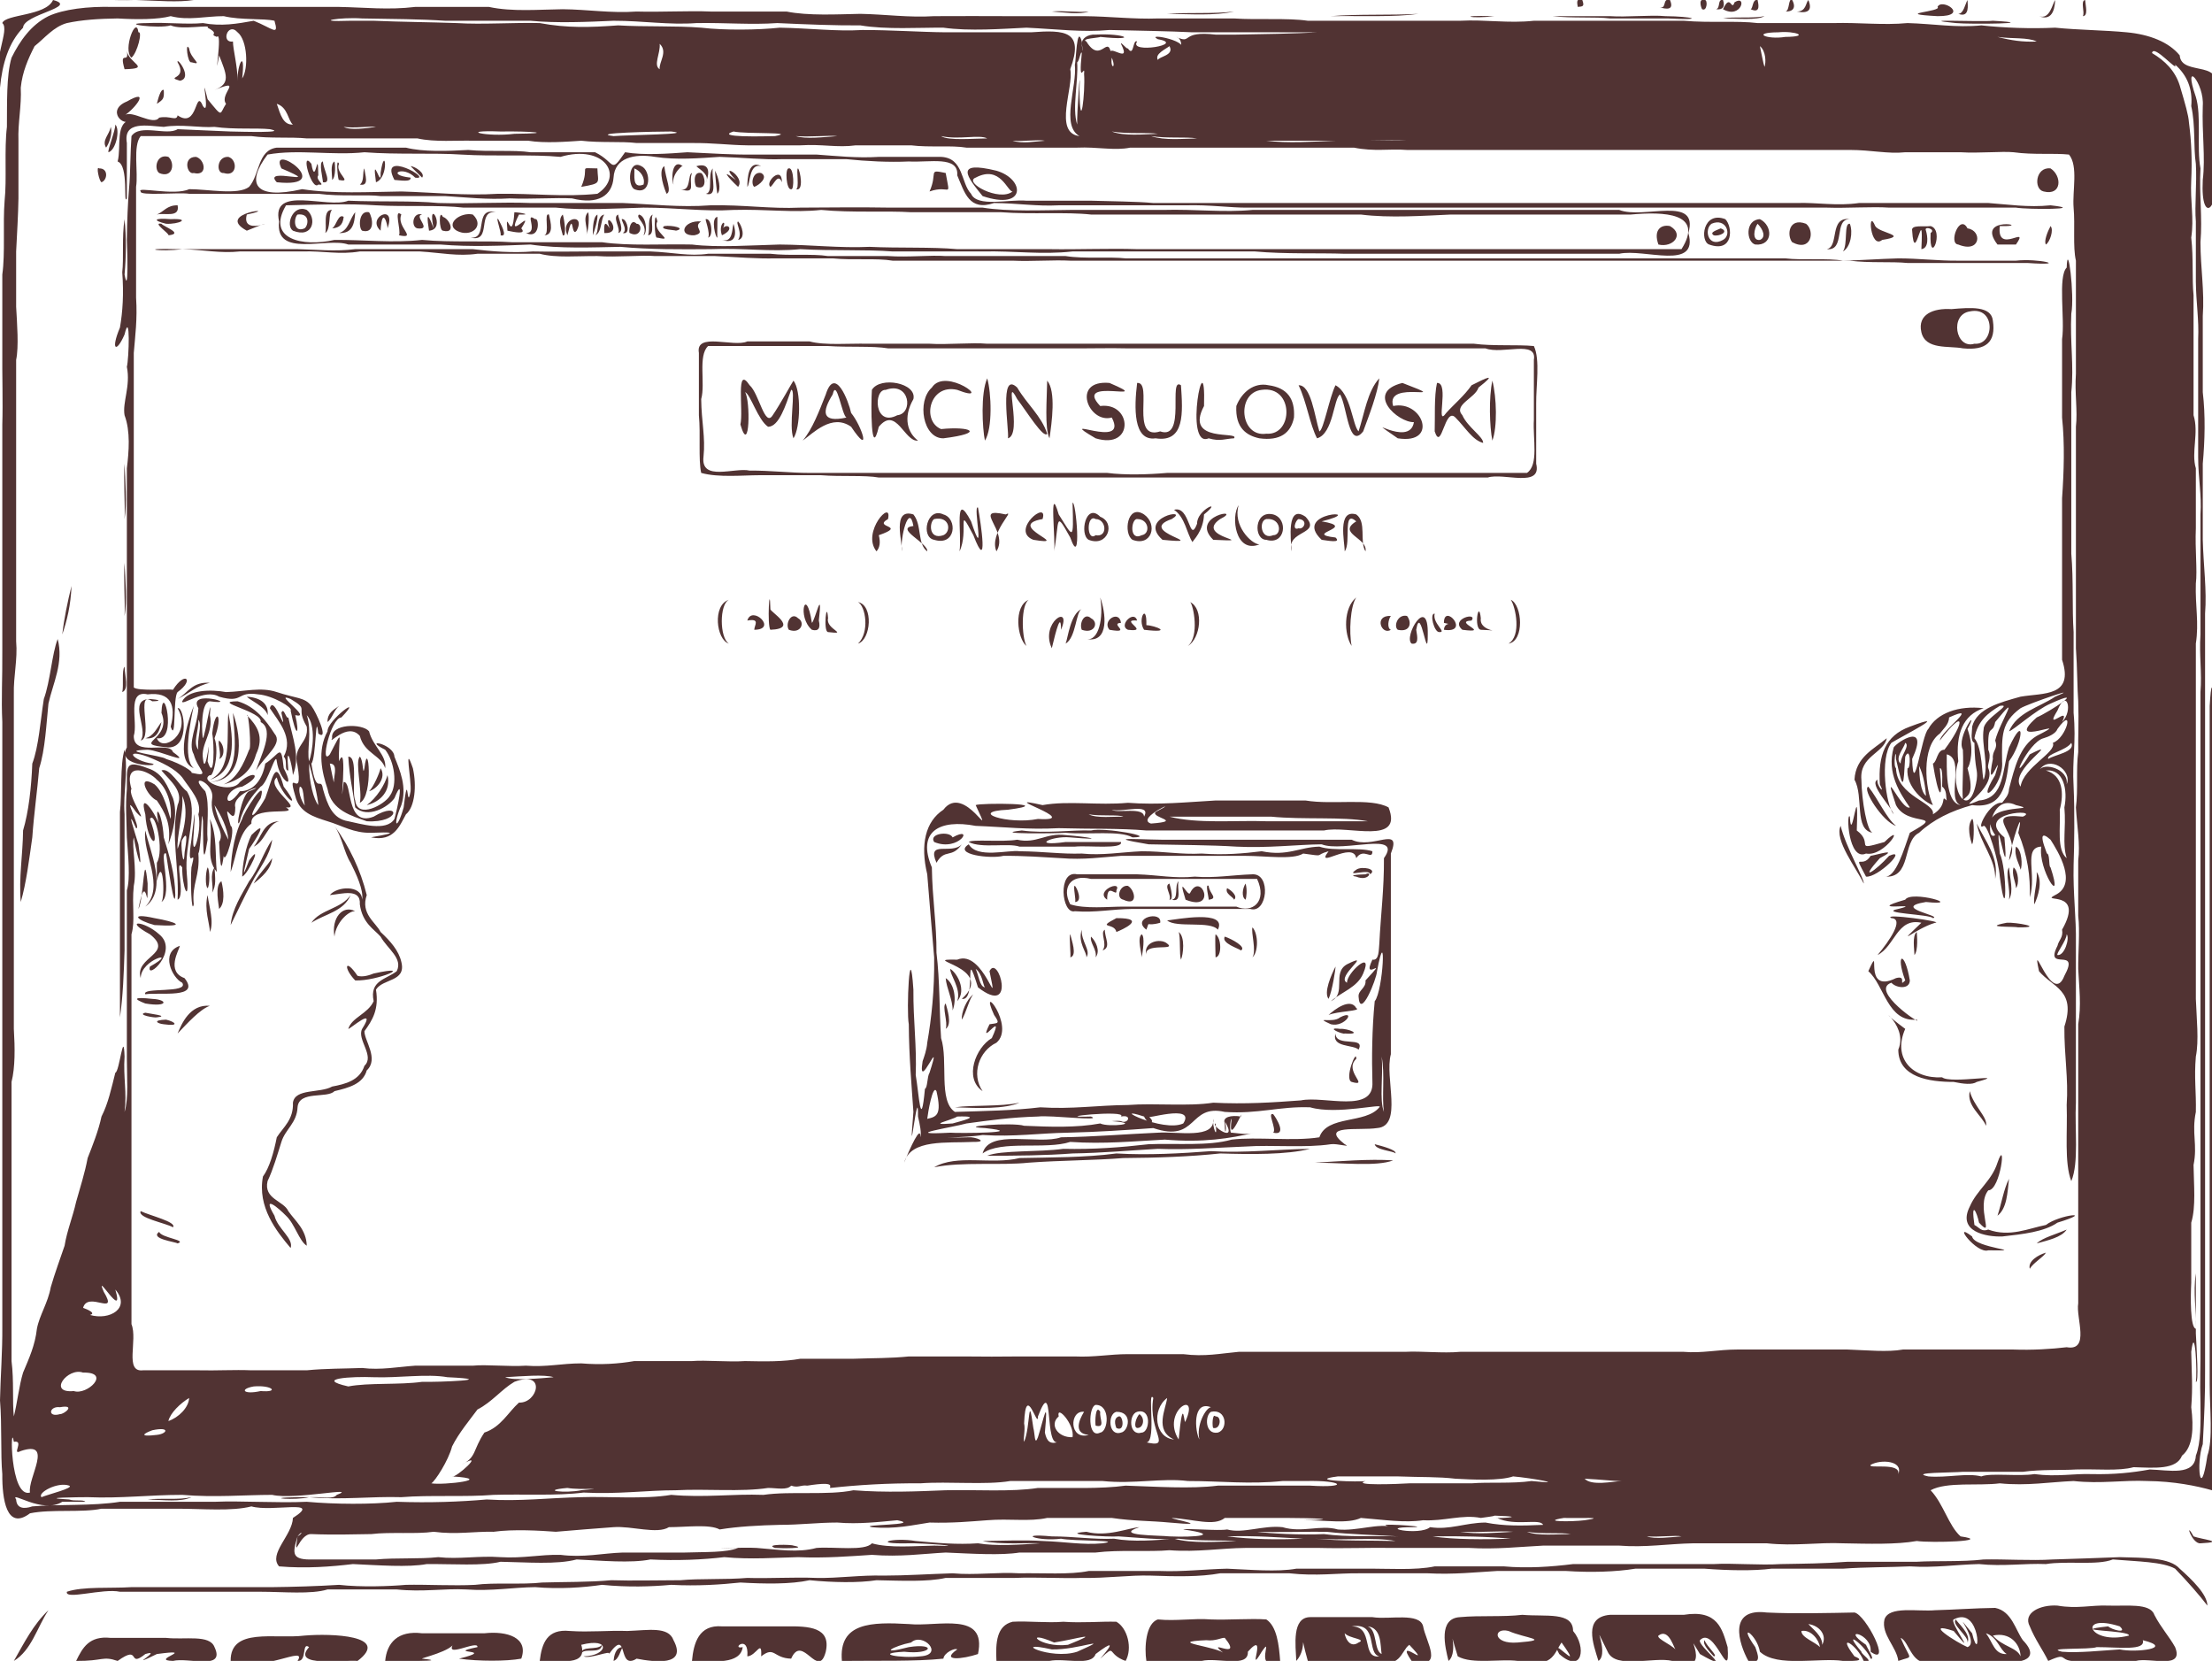 <?xml version='1.0' encoding='utf-8'?>
<!-- Generator: imaengine 6.0   -->
<svg viewBox="0,0,959,720" xmlns:xlink="http://www.w3.org/1999/xlink" xmlns="http://www.w3.org/2000/svg" width="959" height="720" version="1.1">
<defs/>
<g id="layer0" opacity="0.8">
<path d="M6,720C13.7,715.3 16,705.6 21,698C14.5,704.1 10.5,712.1 6,720M33,720C44.7,720.1 44.4,717.7 51,720C61.4,712.5 55,723.4 63,717C71.3,714.5 53.5,724.1 68,717C86.6,714.5 64.3,719.7 75,720C81.5,718.3 97.9,724.3 93,714C90.9,708.4 80.2,710.9 72,710L48,710C38.7,709 35.8,714.2 33,720M100,720C113.2,725.6 133.6,712.7 129,720C133.3,720.3 130.7,711.5 134,714C125.9,723 149.5,719.4 155,720C169.7,708.9 143.5,708 132,709C119.2,710.6 99.8,705.3 100,720M167,720C171.6,719.9 196.5,720.4 183,719C182.3,718.8 196.1,715.7 197,712C191.5,719.6 207.4,710.6 207,714C191.9,717.1 216.4,714.7 199,719C207.7,720.2 219.4,720.2 226,719C229.3,709.9 219.9,706.9 210,708L183,708C172.4,706.7 167.7,712.2 167,720M234,720C242.9,719.8 254.9,722.4 252,713C265.2,709.6 263.5,717.8 253,718C255.8,719.3 265.1,715.1 264,717C272.8,704.9 267.4,724.5 276,719C283.7,720.5 298.1,722.4 292,711C289.8,704.9 281.1,706.7 272,707C263.6,706.7 255.8,707.6 247,707C237.2,706 234.9,712.3 234,720M266,720C268.4,719.2 269,715.2 270,714C266.8,714 266.2,718 266,720M300,720C309.6,720.3 321,721.5 322,714C316.6,715.2 324.8,707.9 324,718C327.9,717.8 330.4,710.2 330,718C335.9,713.4 335.2,718.8 343,719C347.9,707.8 354.7,728.5 358,716C360.4,705.3 350.6,704.9 341,705L313,705C303,704.2 300.7,712.2 300,720M365,720C380.4,719.8 396.5,720.3 409,719C409.3,716.4 414.1,714.2 415,715C407.4,720.3 417.5,719.2 424,717C428,698.2 406.6,705.3 394,704C378,703.1 363.5,703.2 365,720M432,720L455,720C461.4,718.6 473.1,722.5 475,717C482.4,711.4 483.1,712 477,719C484.3,712.4 479.4,716.9 488,720C491.1,714.5 488.8,705.7 484,703C477.5,702.8 469,703.6 461,703C454.1,703.6 445.5,702.6 439,703C432.1,704.7 431.6,711.9 432,720M497,720L521,720C527.5,718.3 541.4,723.3 541,716C550.1,705.7 540.1,727.6 547,716C552.7,707.8 542.7,725.5 555,720C554.5,713.1 553.6,705 549,702C542.3,701.5 532.5,702.3 525,702C517.4,701.4 509.9,702.8 502,702C496.7,703.7 496.1,714.3 497,720M562,720C567.4,714 562.8,705.3 567,720L594,720C607.5,724.2 607.3,715.6 611,713C622.1,724.8 604,708.4 612,720C626.7,724.1 618,711.3 617,705C615.5,698.8 602.3,702.2 595,701L568,701C560,701.1 561.7,713.2 562,720M628,720C632.8,716 626.9,701.7 632,718C638.4,721.6 650.5,719 658,720C673.3,723.4 673.5,717.1 677,712C687.9,727.3 670.5,707.2 676,717C686.2,726 687.8,713.8 682,707C682,698.5 670.1,700.9 660,700C651.7,701 641.5,700.2 633,701C623.4,701.5 626.5,714 628,720M693,720C698.2,716.4 688.7,699.3 697,716C700.5,723.8 717.1,718 725,720C744.9,727.9 728.1,702.5 737,717C753,726.1 735.9,713.5 737,711C743.3,704.4 750.2,731.1 749,714C746.7,706.3 744.8,697.6 730,700L698,700C686.3,701 690.7,712.6 693,720M758,720C764,721.6 762.1,717.2 761,714C753,702.7 761.8,708.6 763,716C770.5,723 789.1,718.4 799,720C802.2,720 809.7,720.3 804,718C795.9,707.4 805.1,712.9 808,720C813.4,721 806.8,717.1 807,716C797.7,704.9 809.2,713.8 811,719C813,719.6 809.8,715 809,713C797.4,705.1 811.8,708 811,716C820.5,722.8 808.9,699.9 804,699C793.7,699.2 778,699.6 766,699C749,696.9 753.8,712.4 758,720M823,720C829.8,717.5 828.5,720.4 824,710C827.9,711.4 828.8,723.5 838,720L865,720C874.2,721.5 885.9,720.2 877,711C873.8,706.6 872.2,698.4 865,697C856.2,697.1 847.1,697.8 839,698C831.4,698.7 818.9,696 817,702C815.5,708.5 822.3,713.9 823,720M888,720C897.9,715.5 890.8,721 903,720L926,720C931.8,718.3 947.1,724 943,714C940.6,709.6 936.9,705.6 934,700C932.2,694.7 921.7,696.3 914,696C906.6,695.7 900.6,697.5 892,696C884.5,695.5 876.9,699.2 880,705C882.3,710.7 885.6,715.1 888,720M598,718C590,719.1 595.9,705 586,705C597.8,703.1 592.3,716.7 598,718M743,718C745.1,717.9 740.1,714 739,711C737.7,712.8 742.1,716.9 743,718M876,718C874.4,714.1 868.3,713.9 864,709C871.4,707.3 875.9,712.7 876,718M399,718C390.1,719 378.6,716.7 392,716C404.3,717.4 406.2,712.1 394,714C380.2,717.6 387.4,713.5 395,712C400,707.4 409.7,717.3 399,718M252,717C252.7,713.9 260.6,717.5 261,713C258.9,715.7 251.9,713 252,717M531,717C528.5,713.7 504.4,711.8 523,711C527.1,711.5 529.5,709.8 531,710C539.6,720.7 521.2,709.2 531,717M599,717C595.5,715.4 597.3,706.7 593,705C599.1,705.7 598.4,713.5 599,717M870,717C864.6,717.3 864,711.9 861,708C866.1,709.7 866.8,715 870,717M467,716C455.2,719.8 437.4,710.8 456,715C467.4,715.3 483.5,708.6 467,716M727,716C726.3,713.5 718,710.5 719,709C723.8,705.5 725.7,715 727,716M894,716C885.9,714.1 906.2,715.2 909,714C918.8,714 930.3,715.7 929,711C943.1,714.5 925.8,716.5 919,715C911,715.5 901,716.6 894,716M789,714C787.2,711.9 780.8,709.8 781,707C785.3,706.2 788.8,711.2 789,714M853,714C848.3,712 833.3,702.5 847,707C858.3,720.7 844.9,702.9 847,702C859.1,695.6 858.7,723.4 855,708C844.4,694.9 858.9,711.9 853,714M463,713C450.4,714.5 443.3,706 457,712C467.3,710.4 478.3,706.8 463,713M790,713C790.2,709.2 785.8,706.1 784,704C789,704.7 792.2,709 790,713M589,712C584.6,715.1 582.8,708.3 583,708C585,710.3 592.7,710.5 589,712M658,712C647,712.9 647.3,705.3 654,707C661.2,710.2 673,710.8 658,712M853,712C854.8,708.3 848.1,703 848,702C845.6,703.9 853.6,709.3 853,712M923,709C905.5,713.4 900.2,699 919,705C922.7,708.4 915.3,706.4 914,705C894.8,707.1 923.5,706.5 923,709M957,696C957,691.2 950.3,684.7 945,680C940.7,675.1 929.5,675.3 919,675C909.7,675.4 899,675.7 890,676C880.6,676.6 868.9,675.8 860,676C850.9,677.1 839.3,676.5 831,677L801,677C790.1,677.8 782.8,677.8 772,678C763.1,678.6 751,677.5 743,678L712,678L682,678C672.4,679.2 662.1,679.9 652,679L622,679C613.6,680.8 601.6,679.9 592,680L562,680C553.9,681.5 541.7,680.4 532,680C522.4,680.2 512.5,681.4 503,681L472,681C463.8,682.7 451.8,681.8 442,682C432.3,681.4 422.8,682.9 413,682C402.9,682.3 392.7,683 383,683C373.1,682.7 363.6,684.2 354,684C343.8,683.6 333.5,684.3 324,684C314.8,684.8 303.2,684.2 295,685C284.8,685 274.1,685.3 265,685C255.4,685.9 244.3,685.7 235,686C226.3,687 214.2,685.9 206,687C196.6,687.5 184.9,686.8 176,687C169.3,687.6 156.5,688.1 147,687C137.6,687.6 126.9,687.9 118,688L88,688L57,688C48,688.6 36,687.6 29,690C28,693.7 44.6,688.4 52,690L82,690L113,690C122.8,690 134.9,691.2 142,689L172,689C183.3,690.2 192.6,688.5 202,689C213.2,689.8 222.5,688.1 232,688C242.5,688.9 252.8,688.2 261,687C272.2,688.1 282.2,687.8 291,687C302.3,687.6 312.5,686.9 321,686C331.5,686.6 342.7,686.8 351,685C361.1,686 372.2,686.2 380,685C390.4,685.2 402.1,685.8 410,684L440,684C449.3,683.6 461,684.3 469,684C480.1,684.2 489.7,682.7 499,683C509.8,683.4 520.3,683.6 529,682L559,682C570.6,683.3 580.1,681.9 589,682L619,682C630.3,682.6 640.1,681.5 649,681L679,681C689.7,681.7 700.5,681.4 709,680L739,680C749.3,680.8 760.5,681 768,680L799,680C808.2,679.3 819.4,679.4 828,679C838.9,679.7 848.4,678.2 858,678C868.4,679.1 878,677.6 887,678C896.1,676.5 909.3,678.7 916,676C926.8,676.9 937.7,677 943,680C948.3,685.5 953.5,691.4 957,696M121,679C132.8,680 143.8,679.1 153,678C164.1,678.5 177,679.5 185,678C196.3,677.9 209.2,678.9 217,677C228.4,677.2 241.4,678.3 250,676C260.6,676.5 273.5,677.7 282,676C293.4,676.6 304.8,676.1 314,675C325.7,676.1 336.6,675.2 346,675C357.8,675.5 368.8,674.6 378,674C390.2,675 400.5,673.5 410,673C421.5,673.5 434,674.3 442,673L475,673C485.3,671.7 498.1,672.8 507,672C519.2,672.9 529.3,671.1 540,671L572,671C583.2,671.3 594.5,670.8 604,671L637,671C648.5,671.7 659.1,670.5 669,670L702,670C713.3,670.9 723.4,669.2 734,669L766,669C778.2,670.3 788.3,668.5 799,669C809.9,669.2 822.1,669.6 831,668C837.2,668.9 864.6,668.1 850,666C844.8,661.4 842.6,651.9 837,646C844,642.2 857.8,644.2 867,643C878.8,644.2 888.9,642.4 899,642C910.7,643.3 920.8,641.5 931,642C942.4,642.1 952.3,644.1 959,646L959,613L959,581L959,548L959,516L959,483L959,450L959,417L959,385L959,352L959,319C960.6,312.5 959.2,284.6 958,306L958,338L958,371L958,404L958,437L958,469L958,502L958,535L958,568L958,600C958,610.8 959.5,624.1 957,631C954,651.5 952,634.5 955,626C955.6,615 956.1,603.6 956,594L956,561L956,528L956,495L956,462L956,430L956,397L956,365L956,332L956,299L956,266C956.8,255.7 955.3,245.4 955,234L955,201C955.9,191.1 956.2,180.1 955,170L955,137C955.8,126.1 954,116.1 954,105C954.9,94.3 953.4,84 954,73C952.3,64.1 954.5,50.1 952,42C946,24.8 955.8,36.1 955,46C954.6,57.8 956.2,68.1 955,78C953.9,99.2 963.5,89 959,75L959,42C966.7,24.6 945.7,33.8 945,24C940.3,18.2 931.8,14.9 922,14C912.7,13.1 900.9,13 891,12C880.5,12.5 869.1,12.1 859,11C848.1,12.1 838.1,10.3 827,10C816.5,11 805.9,9.7 795,10L762,10C753.1,8.9 741.3,10 730,9L698,9L665,9C653.9,10.2 643.9,8.4 633,9L600,9L567,9C558.1,7.7 545.3,8.7 535,8L502,8C491.8,8.4 481.2,7.1 470,7L437,7C427.7,7 415.9,6.9 405,7C394.1,7.7 383.8,6.2 373,6C362.9,6.2 350.4,6.9 341,5L308,5C298.9,4.6 286.3,5.3 276,5C264.9,5.8 254.8,4.1 244,4C234,4.1 222.1,5.2 212,3L180,3C168.5,4.4 158,3.2 147,3L115,3L82,3L49,3C38.1,2.7 27.5,4 21,7C13.4,10.8 8.6,17.8 5,25C2.7,32.8 3.1,45.1 3,55C1.8,64.8 3,77.7 2,87C1.2,97 2.3,109.8 1,119L1,152C0.9,162.2 1.3,174.5 1,184L1,217L1,250L1,282C1.1,294.4 0.5,302.5 1,313L1,346L1,379L1,412L1,444L1,477L1,510L1,543L1,575C1.1,586 0.2,597 0,607C0.9,618.1 0.2,630.6 1,639C0.9,649.7 2.8,663.7 13,656C22.1,654.1 35.7,655.8 44,654L77,654C87.6,654 100.6,655.2 109,653C118,655.6 140.2,649.6 127,658C126.7,665.6 116.2,673.6 121,679M163,676L136,676C126.3,676.3 126.7,673.6 129,666C131.1,663.3 131.4,664.6 129,666C127.3,677.5 129.6,664.7 135,665C144,665.4 154.8,665.1 161,665C169.1,664 180.4,665.1 188,664C198,665.3 205.5,663.8 214,664C222.5,662.8 234.2,663.5 241,664C249.3,663.3 257.6,662.6 266,662C273.9,661.4 284.9,665.2 290,662C297.5,662 307.7,660.6 312,663C319.8,661.7 329.5,661.2 338,661C347,661 354.6,660 363,660C372.3,660.8 381.3,659.7 389,659C400.3,661.2 371.6,660.8 378,662C388,663 396.2,661 403,660C413.2,660.3 421,659.5 428,659C437.8,658.2 446.2,659.7 454,658L482,658C491.5,659.4 498.6,659.2 507,660C526.7,661.8 508.6,658.7 508,658C517.4,658.5 526.4,661.8 531,658L558,658C569.1,658 582.9,658.6 565,659C574.8,658.9 584.2,660.7 590,658C600.1,658.8 608.9,660.2 617,659C626,659.5 634,656.4 642,658C643.8,657.7 647.2,657.4 648,657C665.8,657.6 645.5,658.3 649,658C656.8,661.8 667.7,658 669,661C659.9,661.4 652.3,661.6 644,660C635,660.1 628.6,663.3 620,662C615.5,665.9 595.5,661.9 613,662C621.3,661.8 590.9,659.7 604,662C597.8,660.1 588.3,663.8 580,663C572.4,660.8 564.6,664.6 556,662C547.4,661.1 539.1,664.9 532,663C528.2,663.7 514.4,662.4 513,663C530.2,665.4 518,666.5 507,666C502.8,665.5 482.2,665.8 494,662C489.2,662.3 480,666.4 471,664C458,665 480.9,666.4 485,666C493.9,666.6 503.1,667.6 511,667C519.4,668.1 531.7,667.6 536,668C527.9,668.3 516.9,669.2 509,667C501,667.7 491.2,668.5 483,667C474.1,667.4 465.4,666 456,666C440.2,664.5 450.1,668.3 460,667C465.1,668.1 487.7,667.6 478,669C469.3,669.8 461.8,668.3 452,668C445.1,667.5 433,667.9 426,668C433.6,669.7 446.4,668.7 451,669C442.4,669.6 431.5,670.3 424,669C414.9,669.6 406.6,668.9 397,668C386.8,666.3 377.2,669.4 394,669C398.9,668.8 421.8,670.5 405,670C396.9,670.1 385.6,671.2 378,669C375,672.5 361.7,670.4 354,671C345.8,673.2 337.5,671.7 328,671C322.2,670.6 302.2,671.6 320,671C314.9,673.1 305.6,672.7 297,673L270,673C261.1,673.3 252.9,675.3 243,674C234.1,673.8 226.9,675.6 217,675C207.5,674.3 199,676 190,675C181.6,675.9 171.8,675.2 163,676M336,671C338.5,671.2 350.9,671.3 344,670C343.2,669.5 331,669.3 336,671M954,669C965.7,668.4 954.4,667.3 951,666C946.9,658.5 950.3,669.4 954,669M605,668C594.5,667.7 582,668.1 570,667C582.2,667.9 596,666.2 605,668M565,667C553.7,667.5 542.8,667.3 532,666C544.5,665.6 554.7,666.5 565,667M655,667C643.2,667.4 630.5,667.4 621,666C633,665.8 645.3,666.1 655,667M729,666C724.8,666.3 717.3,667.3 714,666C719.1,666.4 726.6,665.4 729,666M606,666C596,665.7 584.1,666.4 574,665C564.3,665.5 549.8,664.7 545,664C554.2,664.3 567,663.9 575,664C585.8,665.2 597.4,665.4 606,666M681,665C675.2,665 666.6,665.9 662,664C668.3,665.1 677,664.2 681,665M656,664C649,664.4 640.4,665.2 633,664C641.2,664.4 649.8,663.5 656,664M687,659C681.6,659.7 667.4,659.7 678,658C684.7,658.2 697.3,657.5 687,659M14,653C10.2,654.3 7.2,653.8 7,650C4.1,645.9 18.4,656.5 27,651L37,651C36.1,649.9 32.4,650.9 30,650C15.3,649.2 34.5,649 38,649C52.6,649.6 64.7,648 79,648C93.1,649.2 106.2,648 118,648C127.7,650.3 156.1,644.2 146,648C144.5,650 140,648.9 136,649L129,649C112.9,649.3 128.4,650.5 134,649C148.2,650.3 160.8,648.6 174,649C186.4,648 201.7,649 214,648C226.7,647.6 241.4,648.5 253,647C267.9,647.8 280.4,646 293,646C306.1,645.3 321.4,646.8 333,645C336.7,645 341.2,646.1 343,644C346.1,645.1 347.2,643.6 350,644C363.3,641.9 359.1,644.8 360,645C371.9,643.7 384.9,642.9 399,643C411.3,642.1 427.3,643.8 438,642L478,642C491.8,643.4 503.7,640.6 515,642C529.5,642 541.7,643.5 556,642L566,642C582.4,641.6 585.2,645.1 568,644C553.3,644 543.3,644 528,644C516.3,645.5 500.9,644.4 488,644C477,645.5 464.1,644.9 450,645C438.5,646.8 423.1,645.7 410,646C397.7,646.5 384,647.1 370,646C359,648.3 342.7,646.3 331,648C317.5,647.5 305.6,649.3 291,648C279.1,650 263.3,648.6 252,649C237.6,649.3 225.6,650.9 211,650C199.3,651 186.6,651.5 172,651C160.9,652.2 145.2,652.1 133,651C120,651.6 104.6,650.5 93,651L52,651C40.3,652.9 25,652 14,653M64,650C71,650.2 78.4,651.2 83,649C77.5,650.3 70.1,649.3 64,650M18,649C16,647.2 24.9,642.2 30,644C32.3,645 21.1,647.7 18,649M13,647C4.2,649.6 4.4,615 6,625C10.8,624.1 4.7,631.2 9,629C23.5,624.1 11.9,640.7 13,647M252,646C245,647.4 233.7,646.1 246,645C251.4,646 265,644.8 252,646M187,643C188.6,642.1 194.4,633.2 196,627C198.9,621.2 203.6,615.6 207,611C213.4,607.7 217.4,602.3 223,599C237.1,593.7 233.1,608.4 225,608C220.3,612.2 217.2,618.6 210,621C204.9,628.6 206.7,631.7 200,635C211.4,628.3 197.3,641.1 196,640C215.2,641.2 192.3,643.9 187,643M638,643L611,643C606.4,643.3 585.7,644.1 592,642C590.4,642.5 565.2,641.9 580,640L606,640C616.4,640.4 623.4,640.1 631,641C638.2,641.4 650.1,642 656,640C663.4,640.6 680.9,643.7 664,642C655.7,643.2 645.1,642.4 638,643M703,642C699,642.2 690,644.2 687,641C693.8,641.3 699.9,642.1 703,642M836,640C827.3,638.2 846.9,638.4 851,638L877,638C885.1,636.9 893.5,637.4 900,637C908.9,636.7 918.5,637.8 925,636C934.1,636.3 943.6,637.2 946,631C950.8,627.2 951.1,618.9 950,610C950.7,600.6 950.2,596.8 950,586C951.6,573 952.7,595.3 952,599C953.4,599.8 952.3,584.7 952,578L952,552C950.7,560.7 952.3,567.6 952,576C949.5,575.5 949.7,562.1 950,556L950,530C952.1,523.1 951.1,513.5 951,505C952.8,496.1 950.1,491.3 952,482C952.2,473.2 951.2,467.3 952,458C953.4,451.1 952.3,441.5 952,433L952,407L952,381L952,356L952,330L952,304L952,279C953.4,269.8 951.7,262.8 952,253C952.7,247.1 951.6,238.2 952,229L952,203C949.9,196.1 953.4,187.6 951,180L951,154L951,128C950.3,121.2 951,111.9 950,103C951.3,94.4 949.5,87.6 950,78C950.4,69.6 950.1,61.4 949,53C948.8,50 947.5,45.4 945,37C943,30.7 938.7,26.4 933,23C933.6,18.8 944.6,31.9 943,28C948.1,32.5 950.7,38.4 950,46C951.9,54.4 950.9,64 952,71C952.5,79.5 951.4,89.2 952,96L952,122C952.1,131.3 953.4,138.6 953,147L953,172L953,198C953,207.6 954.6,214.5 954,223L954,249L954,275C953.4,284.3 954.7,291.6 954,300L954,325L954,351L954,377L954,403L954,428L954,454L954,480L954,505L954,531L954,557L954,583C954.1,591.1 953.7,599.3 954,608C954.1,616.8 954.2,625.5 952,631C951.5,640 940.2,637.2 932,637C924.3,638.4 916.5,639.2 907,639C898.8,638.7 891.9,640.3 882,639C875.2,640.1 862.9,638.4 859,640C852.8,638.4 844,640.7 836,640M823,639C824.1,633.7 809.6,636.9 811,635C815.3,632.5 825.3,633.1 823,639M444,625C443.5,623.9 444.6,619.8 444,617C444.7,598.4 450,620.1 450,614C457.2,595 452.5,628.2 459,625C455.2,626.3 453.8,624.7 453,621C454.6,604 452.4,615.5 450,623C448.5,627.1 448.7,621.4 448,619C445.7,602.4 446.8,618.6 444,625M496,625C502.1,628.2 497.1,601.7 500,606C497.5,620.8 509.2,628.3 496,625M509,624C500.7,623.3 499.2,611.1 506,606C505.5,610.7 500.3,620.1 509,624M520,624C518,620.4 516.9,606.9 525,610C522.7,610.3 518.5,618 520,624M511,624C503.2,611.8 520.4,601.7 514,616C513.3,618.9 513.1,602.7 511,624M465,623C458.6,623.3 454.8,617.5 459,614C457.8,608.6 466,617.4 465,623M68,622C59.7,623 62.5,621.3 66,620C73.9,618.3 72.6,621.5 68,622M472,622C463.5,624.5 463.5,611.2 470,612C469.8,612.4 463.7,621.3 472,622M477,621C471.4,623.9 471.9,609.7 475,609C481.6,608.9 480.5,620.6 477,621M486,621C480.5,622.8 480.1,612.9 484,612C491.3,611.9 489.3,620.5 486,621M495,621C489.4,622.7 489.2,613.1 493,612C499.4,610.2 498.5,620.9 495,621M528,621C522.4,622 522.3,613.7 525,612C531.9,610.5 532.5,619.7 528,621M484,619C487.9,621 486.9,613.3 485,614C482.1,615 484.1,619.2 484,619M493,619C495.6,619.2 496.7,614.9 494,613C492.5,614.4 491.3,618.7 493,619M526,619C529.2,619.8 529.8,613.8 527,614C525.5,612.3 525.5,618.8 526,619M475,618C479.4,619.1 476.6,615 477,612C474.9,608.4 474.7,616.6 475,618M73,616C73.8,612.5 78.2,608.3 82,606C81.8,610.2 77.4,614.5 73,616M6,614C5.3,607.6 6.1,598.6 5,590L5,566L5,541L5,518L5,493L5,469C6.6,462.6 6.5,454.4 6,446L6,422L6,397L6,374L6,349L6,325L6,301C5.8,293.1 7.7,285.9 7,278L7,253L7,230L7,205L7,181L7,156C8.2,150.2 7.4,140.4 7,133L7,109C7.4,101.1 7.9,92.7 8,86L8,61C7.7,53.2 9.4,46 9,38C9.7,31.1 12.2,25.5 15,20C19.3,16.6 23.2,11.6 29,10C35.4,8.6 43,8.1 51,8C59.4,8.5 68.4,8.5 74,7C81.8,9 89.1,7 97,7C104.5,8.8 114.4,7.9 119,9C121,15.9 118.4,12.4 110,9C102.8,10.3 96,11.5 88,10C81,10.7 71.7,9.6 64,10C50.1,10.1 68.9,12.6 74,11C78.8,13.2 91.9,10.4 90,12C95.7,15 90.2,14.6 94,16C96.7,12.9 92.4,38.4 95,24C98.2,32.3 100.2,36.2 93,39C106,33.7 94.8,40.8 98,45C95,49.5 96.9,51.4 90,43C86.4,28.4 91.5,51.2 88,46C84.5,37.7 86,56.2 77,50C76.5,52.7 73.8,50 69,51C66.4,54.7 57.1,47.4 54,50C58.8,46.9 65.4,38 55,44C45.9,47.7 53.5,55.5 57,52C49.7,52.7 52.7,63.8 51,70C56,71.8 53.3,89.5 55,86L55,62C53.3,52.1 64.2,54.6 71,55C78.5,53.7 86.8,55.5 93,55C101.4,56.2 111.2,55.4 117,56C125.2,57.7 104.9,57.1 100,57C93.6,56.8 85.1,56.3 77,56C72.3,59 60.7,53.5 57,59C56.5,65.6 56.5,76.3 56,81C55.4,88 55.1,95.8 55,104C55.2,108.1 55.8,128.9 54,119C54.7,111.3 54.8,103.1 54,95C52.8,102.5 53.7,112.3 53,118C53.7,127.4 53.2,135.1 52,142C47.9,151.7 50.4,153.3 54,145C56.6,134 55.9,155.6 55,159C56.7,167.4 53,174.4 54,180C56.6,186.9 55.9,195.7 55,203L55,228L55,252L55,276L55,300L55,324C50,332.6 70.3,332.3 66,331C57.5,329.8 53.4,324.2 64,328C70.4,330.6 75.9,333.2 79,337C82.3,341.9 87.8,347.7 86,353C87.9,360.5 82.6,375.6 84,361C85.1,344.5 83.8,357.4 83,364C80.5,380 85.7,365.3 83,376C82.5,381.2 83,396.8 84,392C83.1,383.1 86.8,379.7 86,370C87.4,367.4 87.3,347.1 88,356C88.2,363.5 87.7,379.3 90,364C89.4,358.3 91.1,348.8 89,343C80.8,334.7 93,338.9 92,346C90.5,355 98.1,360.2 95,365C95.6,378.3 96.1,377 97,371C97.6,375.1 102.5,359.2 100,358C95.7,343.3 102,360.7 102,350C100.3,343.5 117.7,339.3 108,343C104.8,344.2 101.8,360.9 104,356C105.5,349.7 109.5,344.7 113,341C116.1,339.6 119.6,325.3 120,330C121.1,338.3 128.5,343.5 123,333C121.8,321.7 121.4,326.9 115,331C113.8,337.7 110.2,343 104,343C96.9,353 96.4,342 105,341C114.1,336.3 110.4,333.4 104,339C100.3,344.5 85.8,338.7 91,336C92.4,337.3 95.2,325.9 93,320C96.9,309.7 93.3,306.2 92,318C92.9,321.8 93.1,339.8 90,330C91.7,312.2 89.1,338.4 88,329C86.9,322.4 92.7,317.6 91,310C92,299 89.1,318.2 88,320C87.6,319.8 86.6,304.3 91,304C105.3,305.9 80.9,298.3 86,307C85.7,314.2 81.2,322.1 84,327C85.9,334 91.9,337 83,335C83.9,334.7 79,331.2 72,329C70.4,327.5 50,325.4 64,325C69.2,325.2 83.8,332.3 75,326C73.3,321 57.9,328.3 58,319C59.9,313.1 54.7,298.9 64,301C74.1,299.8 76.4,305.7 74,315C76.5,322.4 74.9,302.2 77,300C84.4,294.7 80.3,290.6 75,299C73.7,298.6 59.8,299.7 58,298L58,273L58,250L58,225L58,201L58,177L58,153C58.6,145.6 59.6,138.5 59,129L59,106L59,81C60,74.7 57.5,63.2 61,59L85,59L109,59C117.1,60.1 126.1,59.3 133,60L157,60L181,60C188.4,61.7 198.4,60.8 205,61L229,61C236.2,62.2 246,61.4 252,61C260.5,62 269.4,61.2 276,62L300,62C308.9,61.9 316,62.9 324,63L347,63C356.6,62.4 363,64.1 371,63L395,63C403.1,64 412.4,62.9 419,64L442,64L467,64C475.8,63.6 483.1,65.4 490,64L514,64L539,64L563,64L587,64C596.1,65.8 602,64.4 610,65L633,65L658,65L682,65L706,65L730,65L754,65L778,65L802,65C811.3,65 818.5,66.8 826,66L850,66C858,66.5 868,65.5 873,66C881.5,67.2 890.4,66.3 897,67C901.1,72 898.4,82.8 899,90C899.7,97.7 898.6,107 900,113L900,137L900,162C899.4,170.4 900.8,178 900,185L900,209L900,233L900,257L900,281C900.6,289.2 900.6,299.2 901,304C901.3,313.1 900.9,318.8 901,326C900,333.4 901,342.5 900,350C900.5,358.4 901.9,365.9 901,373L901,397C901.8,403.6 900.9,413.7 901,420C901.4,428.5 902.4,435.6 901,444L901,468L901,493L901,516L901,541L901,565C899.9,571.1 906.3,585.8 896,584C889.4,584.8 880.9,585.3 873,585L849,585L825,585C818.4,586.2 809.5,585.3 801,585L777,585L753,585C745,585 737.7,586.7 730,586L705,586L682,586L657,586L633,586C625.5,586.7 616.2,585.6 609,586L585,586L561,586L537,586C529.1,586.7 522.4,588.2 513,587L489,587C481.1,587 474.4,588.4 466,588L442,588C434,588.1 425.8,588.1 418,588L394,588C386.5,588.8 378.3,588.7 370,589L347,589C339.8,590.3 331.6,590.2 323,590C315.8,590.5 305.9,589.5 300,590L275,590C268.1,591.2 260.5,591.7 252,591C243.4,591 237,592.7 228,592C220.8,592.5 210.7,591.4 205,592L180,592C172.6,592.5 165.1,594 157,593C149.3,593.3 141.1,593.2 133,594L109,594C101.5,593.7 93.8,594.2 86,594L62,594C53.8,595 59.8,580.9 57,574L57,550L57,526L57,502L57,478L57,454L57,430L57,405C58.7,399.1 57.1,392.7 58,384C59.5,377 57,366.7 58,363C59.3,370.8 62.3,381.2 60,366C58.7,361.6 54.3,348.5 59,359C61.6,359.7 52.1,342.2 59,352C65.5,359.1 55,344.6 57,342C53.3,329.5 64.8,334.3 68,338C72.5,341.6 74.6,348.5 74,355C73.2,353.4 71.4,343.7 67,340C58.9,335.1 63.9,345.3 68,347C71.4,352 74.4,357.1 73,366C75,360.6 77.2,352.6 75,346C72.8,341.4 70.9,335.1 64,333C53.9,329.1 55.1,332.3 55,342C54.3,349.8 54.9,355.7 55,363C55.5,370.6 56.6,380.7 55,386L55,410L55,434L55,459C55,466.5 55.8,476.3 54,482C55.1,473.6 53.4,467.1 54,458C53.6,445.4 51.8,464.7 50,465C48.3,471.7 46.9,478.4 44,484C42.7,490.2 40.1,496.6 38,502C36.8,508.4 34.8,514.6 33,521C31.6,527.3 29,533.7 28,540C26,545.9 23.8,551.8 22,558C20.8,564.8 17.1,570.1 16,576C15.2,583.2 12.6,588.8 10,595C8.3,600.5 7.4,608.6 6,614M26,613C20.4,614.6 21.3,609.4 26,610C33.2,608.7 27.8,613.1 26,613M32,603C20.4,604.1 29.4,592.6 36,595C48.5,594.7 37.7,605 32,603M113,603C105.4,604.7 103.7,602.1 110,601C117.9,600.3 121.4,603.7 113,603M151,601C136,597.6 152.5,596.6 162,597C172.7,597.4 185,595.4 194,597C217.6,598.1 189.6,599.2 183,599C173.1,600.4 159.8,599.3 151,601M240,597C234.1,597.5 222.7,598.6 219,597C225.8,596.6 236.2,595.7 240,597M39,570C44.4,568.6 25.4,563.7 36,567C38,559.3 51.6,571.1 45,560C40.6,549.9 54.2,573.3 50,559C56.9,567.1 47.5,572.5 39,570M880,550C881.5,547.4 886.1,544.8 887,543C883.6,544 879.1,546.7 880,550M862,542C880.7,542.3 855.9,541.2 855,536C845.9,528.9 856.9,543.7 862,542M126,541C127.4,536.8 120.4,532.7 119,527C113.2,517.2 120.9,523.8 124,527C127.8,530.5 129.7,538 133,540C132.8,532.9 127.9,529.2 125,525C123,520.5 114.2,519.8 116,512C118.4,507 120.3,500.4 122,495C123.7,489.5 128.7,486.8 129,480C129.6,472.6 141.9,476.3 145,473C151.4,471.5 157.4,469.8 159,464C164.4,459 157.9,451 158,447C161.4,442.3 164.4,437.6 163,429C166,424.1 176.2,425.7 174,417C172.9,412.1 169.3,408 165,404C162.9,399.8 156.2,396.1 159,388C156.3,377 151.4,366.9 145,358C148.3,362.8 149.2,369.6 152,374C154.4,378.8 157.7,385.8 157,390C156.8,383.4 146,384.2 143,388C148,387.6 156.5,384.8 156,392C157.1,400.2 162.2,402.8 165,406C168,411.4 174.8,415.4 172,421C167.4,424.6 160.1,425 162,434C159.5,439.5 152.5,441 151,446C151.4,446.4 163.6,435.6 157,446C154.6,450.6 162.6,457.7 158,462C155.9,468.4 149.8,469.9 144,471C138.7,474 127.9,471.7 127,478C127.3,485.4 122.8,488.6 120,493C118.7,499.6 116.8,506.2 114,510C111.5,523.2 119.9,533.8 126,541M77,539C81.4,537.6 69.9,536.6 69,534C64.8,537 76,538.3 77,539M883,539C887.7,537.7 893.8,536.4 896,533C891.5,535 885.6,536.5 883,539M868,536C877,535 886.2,534 892,530C909,524.8 892.8,526.5 887,531C879.4,532.5 871.3,536.4 862,533C859,534.1 858.3,532.2 856,531C854.4,519.9 857.1,525.5 858,530C865.2,537.8 856.4,523 862,516C867.4,516 870,492.3 866,504C863.5,511.9 857.1,515.8 854,523C848.4,534 861.2,536.2 868,536M75,532C76.8,529.7 64.8,526.9 61,525C59.4,527.9 71.9,530.2 75,532M866,527C870.1,523.8 870.3,517.2 871,511C868.7,515.5 867.8,521.5 866,527M898,512C901.4,503.9 899.4,489.3 900,478L900,444L900,409C900.2,397.8 898.7,387.6 899,375C899.3,366.3 899.5,351.7 899,341C898.3,329.1 900.2,322.2 899,309L899,274C898.3,264 899,251.7 898,240L898,205L898,170C899.2,158.3 897.4,148.5 898,136C899.5,127.9 896.4,103.6 896,116C892.1,119.9 895.3,138.4 894,147L894,181C895.2,192.5 894.8,204.5 894,216L894,250L894,286C899.3,302.1 885.9,300.3 876,302C867.1,304.5 857.1,307 855,315C855.1,316.8 854,321.2 856,322C856.2,334.7 857.6,333 857,338C854,356.4 844.8,342.9 849,330C847.8,318.4 851,309.9 860,307C849.1,305.7 839.7,309.2 836,316C833.1,318.6 829.6,347.2 829,329C836.6,312.6 822.6,321.5 821,324C817.8,335.2 823.9,344.1 828,350C824.4,351.6 815.6,330.1 822,349C827.1,358.8 844.3,351.9 828,361C825.5,367.9 822,380.7 817,380C829,380.9 824.5,364.8 832,361C838.1,355.3 845.9,351.5 855,349C868.2,350.7 869.6,340.6 871,330C877.2,321.6 878.1,308.7 871,324C868,333.2 869.3,346.1 858,347C845.2,352.3 866.1,342.2 862,333C861.4,331.4 863.6,328.4 862,325C861.7,312.7 863.8,319.1 865,313C876.9,298.4 867.1,312.7 865,321C866.4,324.9 863.6,325.1 864,329C860.4,347 869.2,322.3 865,336C855.7,351.2 868.9,341 868,330C867.9,319.1 867.5,313.2 876,307C879.4,305 903.7,296.7 891,302C884,306.7 874.5,308.7 871,317C872.9,316.6 882.5,307.8 889,305C905.5,297.5 888.7,308.5 883,311C867.3,324.9 901,309.8 883,319C875.6,323.4 873.4,332.8 871,342C870.9,344.8 869.3,346.2 868,348C862.6,347.3 856.3,360.6 860,358C861.7,357.3 866.5,373 867,380C870.1,403.4 870.2,376.6 867,370C864.5,344.8 871.3,388.9 869,363C855.4,351.9 885,350.5 877,354C858.2,352.1 877.4,361.6 871,373C871.8,365.6 877.9,348.1 875,361C879.1,370.9 880.3,380 880,389C883.1,379.2 877,367.3 885,367C883.4,376.7 895.1,394.4 889,376C888,375.6 889,369.3 887,370C890.6,376 880.5,356.4 889,364C892.2,369 901,383.2 891,388C883.9,391.7 904.2,385.1 894,403C894.6,406.4 892.6,407.4 892,410C886.1,421.6 902.1,410 895,423C889.7,436.7 880.5,404.7 884,421C889.9,428 900.2,429.2 895,445C894.9,457.7 896.8,467.4 896,479C896.4,490.8 894.9,504 898,512M405,506C417,503.5 433.8,505.3 446,504C459.5,503 474.7,503 487,502C501.5,501.9 516.1,501.4 529,500C542.4,500.4 557.9,500.6 568,498C553.3,498.2 539.8,499.9 525,499C512,500 497.7,500.8 484,500C470.7,501.8 455.5,501.7 442,502C430,505 414.7,500.2 405,506M392,504C394.8,493.6 410.7,495.6 422,495C429.1,495.1 422.5,492.7 420,493C399.1,493.4 419.3,493.2 426,492C439.5,492.9 450.7,491.2 463,491C475.9,490.7 488,489.9 500,489C519.4,495.6 515.1,478.4 531,482C545.4,483 554.8,479.5 568,480C579.6,483.4 600.3,478 598,480C592.1,487.3 575.3,483.3 572,493C560.8,494.8 544.8,492.7 534,494C523.9,496.9 509.7,495.5 498,496C485.8,497.4 473.9,498.3 461,498C450.3,499.5 433.9,498.5 428,501C440.5,501 453.3,500.9 465,500C477.9,499.8 489.7,498.7 502,498C515.2,498.5 527.1,497.5 540,497C551.5,496.2 565.8,497.7 577,496C579.7,495.6 586.3,497.6 583,496C571.7,487.3 589.2,490.2 597,489C608.4,488.2 600.2,467.1 603,457L603,418L603,379L603,370C608,357.4 595,368.5 586,364L547,364L509,364C497.1,364.3 475.3,362.2 498,366C511.4,366.3 525.3,366.3 536,367C549.5,367.7 562.7,366.1 573,366C582.2,369.7 608.5,360 600,372C600.1,385.3 598.6,396.7 598,409C597.7,411.7 598,416.5 595,416C589.9,426.5 603.1,413 592,425C592.4,428.3 588.8,429.2 589,432C589.6,442.3 596.8,424.5 597,421C601.2,398.5 599.7,429.7 596,434C594.8,446.2 594.7,458.9 595,469C595.8,482.9 574,474.9 564,477C551.9,477.9 539.8,478.7 526,478C515.1,479.7 500.6,478.1 489,479C475.9,479.1 464.8,480.9 451,480C439.6,481.4 426.9,481.6 414,482C406.7,477.2 411.2,459.8 408,450C407.2,438.2 407.5,425 406,413C406.1,400.7 404.2,389.7 404,376C397.4,360.4 407.3,355 423,358C435.9,358.5 445.4,359.7 459,359C472.5,359.4 485.7,359 497,360L536,360L574,360C584.3,357.6 608.5,366.6 602,350C594.2,345.7 578,349 566,347L527,347C514.7,347.7 502.1,349 489,348C476.1,349.2 463.2,347 452,349C429.8,344 470.8,356.3 450,355C437.1,357.6 419.2,351.8 437,351C459.3,348.1 424.5,348 423,349C431.8,367.9 418.2,338.9 409,351C401.2,356.1 398.9,366.1 402,379C403.1,392.1 404,404.1 405,415C405.2,429.2 403.8,441.7 402,452C401.8,455 400.6,458.3 400,460C397.6,474.9 409.1,446 403,465C401.9,466.7 402.2,471.5 401,472C399.2,491.2 398.4,473.9 397,466C397.5,453.6 395.9,442.4 396,429C394.4,404.9 392.9,438.4 394,444C394.1,458.3 395.2,470.1 396,482C393.6,511.4 398.2,467.4 398,484C398.8,487.5 399.6,491.2 399,493C399.3,487.2 394.5,497.7 392,504M570,504C581.7,504 596.8,505.8 604,503C593.7,502.3 580.8,503.4 570,504M426,500C433.9,494.1 453.4,498.5 464,495C478.6,496 491.5,494.7 505,494C521.5,495.4 533.3,493.5 544,491C540.2,492.1 537,491.2 534,491C533,491.7 533.2,485.3 534,485C532,498.4 539.8,478.7 538,484C533.8,483.3 529.8,484.2 531,487C531,494.1 532.1,488.5 531,486C537.1,496.4 524.5,487.7 527,487C528.1,495.2 525.4,488.1 526,485C526.9,494 510.5,490.4 502,491C488.1,491.6 474.2,492.8 460,493C450.1,496.4 428.8,489.2 426,500M605,500C605.6,498.5 599.2,496.8 596,496C596.4,498.6 604.3,498.9 605,500M412,491C389.3,492.2 413.1,488.7 419,487C428.7,485.7 438.4,484.3 450,484C455.6,483.3 478.6,486.2 473,484C453.4,484.6 489.2,480.9 486,484C491.2,483 488.9,487.5 486,486C484.8,485.6 479.3,486.3 482,486C496,487 480.6,488.8 477,487C466.8,488.9 455.3,488.5 444,488C439.1,486.4 413.4,488.4 427,489C446.8,491.1 415.3,491.3 412,491M552,491C558.3,492.5 553.1,484.3 552,483C549.2,482 553.6,489.4 552,491M861,488C862,484.5 855.6,479.4 854,473C852.4,479.3 859.4,483.7 861,488M513,487C504.1,491.1 480.1,478.8 496,484C497.7,487.8 501.6,487 498,484C495.1,485.8 518.8,478.1 513,487M413,487C401.1,487.9 412.4,485.7 415,484C427,483.6 416,486.1 413,487M402,485C402.3,482.4 404.4,469.8 406,473C408.4,483.4 406,484.1 402,485M600,482C597.9,476.7 599.8,466.2 599,458C600.5,465.6 599,475.7 600,482M414,480C424.2,480.4 435.6,480.8 442,478C433.8,479.8 421.9,478.9 414,480M426,473C421,465.7 424.4,455.6 432,452C440.5,444.8 423.9,424.5 431,440C433.8,444 432.5,443.4 429,444C423.5,455.3 436.2,436.5 430,450C423,454.1 417.8,467.4 426,473M586,469C594.1,471.3 582.3,464.2 588,459C588.2,454.2 582.7,467.8 586,469M847,469C851.3,469.9 855.1,470.3 857,469C872.1,464.9 845.6,470 842,467C829.1,467.7 820.4,458.7 826,446C809.1,433.5 828,443.2 823,455C823,467.1 836.6,469 847,469M589,455C592.2,448.9 579,454.2 579,448C577.2,454.2 586.7,452.7 589,455M583,448C591.4,448.6 584.2,445.7 581,446C574,445.1 582.5,448.6 583,448M77,448C81.2,443.6 86.8,437.4 91,436C82.3,435.2 78.7,443.9 77,448M410,446C413,444 410.5,437 410,435C408.3,436.2 411.1,443.3 410,446M71,444C78.2,445 75.9,442.9 72,442C65.9,442.2 68.1,443.7 71,444M577,444C583.1,445.5 588.2,437.3 581,441C577.7,443.8 569.2,440.4 577,444M417,442C418.8,439.2 420.3,432.8 422,431C419,433.3 416.7,438.9 417,442M831,442C834,445.2 810.3,429.3 820,426C822,428.3 827.9,429.1 828,425C825.8,411.8 821.6,413.1 826,425C822.8,428.2 827,422.6 822,424C806.7,431.5 816.3,407.1 810,421C817,427.1 818.3,443.2 831,442M52,441C53.3,432.2 53.7,421.6 54,412L54,383L54,353C53.3,343.2 55.7,334.7 54,325C52,331.2 52.9,344.5 52,352L52,382L52,412L52,441M68,441C73.7,440.4 65.3,439.5 63,439C59.1,439.9 67.1,441.3 68,441M576,440C579.6,438.3 590.6,438.3 588,437C585.5,432.4 578.6,437.5 576,440M413,438C414.8,433.5 413.9,426.5 410,424C410.3,428.3 413.1,433.4 413,438M63,435C73,436.7 72.9,433.3 66,433C57.8,432.1 57.8,433 63,435M415,434C419.2,429.2 414.9,421.8 412,420C411.7,422.5 416.9,428.6 415,434M577,434C581.8,429.9 588.5,428 591,422C595.7,411 583.7,421.9 584,426C578.8,423.5 595.9,412.1 584,418C577.3,421.7 584,430.8 577,434M417,433C423.8,434.2 417.6,407.7 424,428C441,441.2 432.7,413.1 429,421C433.3,441.6 426.6,411.2 415,416C396.9,415.6 432.5,419.1 417,433M576,433C577.6,429.6 579.1,419.7 579,419C577.1,422.7 573.8,430.3 576,433M63,431C69.2,430 87.2,433.1 80,424C71.9,421.1 77.6,411.9 78,410C69.3,412.9 74.7,424 79,426C82.1,430.8 61.2,427.8 63,431M427,428C424.7,427.7 424.3,422.7 423,420C425.9,422.1 426.2,427.1 427,428M154,425C163.5,425.4 180.7,417.9 162,422C160.3,422.7 157.3,423.7 155,423C149.6,415 148.7,419.5 154,425M61,424C61,415.6 78.4,411.5 65,419C63.2,425.3 77.9,412.2 69,405C62.5,399.1 53.1,398.5 65,405C75.9,413.5 58.1,414.7 61,424M512,416C513,413.8 513.9,406.1 511,404C511.9,406.3 511.2,413.7 512,416M464,415C467.2,414.3 464.5,407.4 464,405C463.4,405.5 464.4,414.5 464,415M471,415C473.1,412 468.6,408 469,403C467.1,408.6 471.3,412.9 471,415M527,415C529.7,414.7 529.7,406.8 527,405C526.7,405.8 527,414 527,415M543,415C545.6,412.7 545.6,404.8 543,402C542.3,404.2 544.8,412.1 543,415M475,415C477.2,412.2 475,407.9 473,406C472.4,408.7 475.7,411.7 475,415M495,415C495.4,412.6 496.5,406.2 495,405C492.8,406.4 495.1,413.8 495,415M892,414C891.3,413.4 895.9,407.8 896,405C897.4,406.6 895.1,414.4 892,414M497,414C495.8,408.4 510.4,412.4 506,409C503.1,406.5 495.4,408.3 497,414M814,414C821.5,410.2 822.5,397.7 833,400C820.8,411.7 830.1,402.6 839,400C843.4,399.6 815.5,395.7 820,398C825.7,398.3 819.2,407.8 814,414M830,414C831.7,412 831.1,405.4 831,404C828.9,405.6 830,411.8 830,414M478,412C481.9,410.7 478.9,406.5 479,403C476.7,404.4 480.3,409.1 478,412M538,412C540.6,410.6 534,407 531,406C529.3,408.9 537.2,411.2 538,412M145,406C145.6,399.9 151.2,394.7 154,395C148.5,392.1 143.6,398 145,406M91,404C92.9,399.7 90.6,392.8 90,388C88.4,394.2 91,400.7 91,404M484,404C486.1,403.2 498.1,397.9 484,398C475,402.7 483.2,399.8 484,404M497,403C498.7,398.7 496.3,401.9 503,400C503.9,394.5 490.2,397.9 497,403M528,403C532.3,394.2 509.9,398.6 506,399C510.1,402.4 524.6,399 528,403M875,402C886.9,402.1 873.8,399.7 870,400C858.6,402.2 873.3,401.5 875,402M100,401C103,395 105.9,388.6 109,383C112.3,376.4 117.1,371 118,364C114.3,369.3 112.2,376.6 108,382C104.8,387.8 100.7,393.9 100,401M67,401C81.6,401.9 76.7,399.7 67,398C55.8,395.5 59.4,399 67,401M135,400C140.8,396.2 149.1,395.1 152,388C148,394 138.8,394.2 135,400M838,398C842.5,397 819.5,393.5 835,391C852.2,392.8 828.6,385.8 826,390C807,395.5 835.1,391 823,394C813.8,395.9 836.9,396.3 838,398M466,395C475,395.7 481.9,394.1 491,394L516,394L542,394C549.5,396.3 551.2,378.6 543,379C534.1,379.3 526.8,380.7 518,380C509.2,380.9 502.3,379.3 493,379L467,379C458.4,377 460.2,396.5 466,395M95,394C97.6,391.7 97,386.1 96,382C92.9,383.8 94.9,392.4 95,394M60,394C63.6,375 64,399.9 64,383C62.3,366 62.4,390 60,394M63,393C73,385.8 64.8,368.5 63,360C61.6,369.6 71.7,384.3 63,393M536,393L511,393L487,393C480.5,393 470.4,394.1 464,392C460.3,385.1 463.9,378.7 473,381L498,381L522,381L545,381C549.6,390.9 542.9,396 536,393M882,392C883.6,388.5 885.7,382.1 883,378C883.4,382.7 881.3,389.1 882,392M9,391C11.4,382.8 12.6,372.8 14,363C14.7,352.9 16.2,342.5 17,333C19.6,325 20.1,313.7 21,305C22.9,296.3 27.7,287.2 25,277C22.5,283.5 21.8,295.4 19,303C17.5,312.5 16.8,323.6 14,331C13.6,341.4 12.4,352 10,360C9.9,370.5 8.1,380.5 9,391M70,391C75.1,387.6 68.7,368.2 72,370C72.8,375.3 75.7,395.4 76,388C75.9,378.9 73.3,370.5 71,363C70.1,349.7 65.7,347.4 70,361C69.6,355.3 59.6,340.6 63,353C63.8,366.2 70.4,369.7 65,355C67.3,351.2 71.3,368.7 68,374L68,382C70.6,369.8 71.7,388.9 70,391M466,391C469.6,391 466.9,384.7 466,384C465,383.8 466.8,390.8 466,391M77,390C80.7,388.5 75.4,371 79,376C78.9,384.5 82.3,392.9 81,379C79.7,365.3 86.5,351.8 81,343C78.1,341.1 73.5,332.4 70,334C73.8,338.5 79.7,343 77,349C74,362.7 77.7,375.2 77,390M480,390C479.9,382.1 484.4,389.3 484,386C486.6,381.2 474.4,386.3 480,390M487,390C493.6,393.1 492.1,385.8 489,384C485.5,383.5 483.6,389.3 487,390M507,390C508.9,390.4 507.7,385.2 507,383C504.4,384 508.1,388.1 507,390M508,390C512.9,391.4 510,384.6 511,382C509,383.7 511.2,389.7 508,390M514,390C527.9,395.6 520.8,377.5 516,387C515.1,389.4 510.3,378 514,390M524,390C528.4,389.5 524.3,387.4 524,384C522.3,382.8 524.2,389.4 524,390M540,390C540.4,389.1 540.8,385.5 540,383C538.6,385.2 538.2,388.9 540,390M535,390C536.7,388.7 534.2,386.1 532,385C530.9,387.4 534.7,388.8 535,390M871,390C873.1,386.2 871.4,381.1 871,376C869.2,378.5 871.7,385.4 871,390M92,387C93.8,383.6 93.3,381 93,376C90.7,379.5 92.7,383.6 92,387M90,385C91,384 91,376.9 90,376C89,378.3 89,384.4 90,385M874,385C875.5,383.3 875.1,377.7 873,376C871.9,379 874.1,382.8 874,385M808,383C808.5,381.3 800.3,367.4 798,358C795.1,364.1 804.9,376.4 808,383M110,383C113.6,380.1 117.6,376.7 118,372C115.6,375.6 111.9,379.3 110,383M865,381C866.8,371.8 860.6,364.4 857,357C858.6,365.6 865.3,372.5 865,381M105,380C107.7,378.8 114.2,364.4 108,373C103.7,384.5 106.7,374.1 108,368C110.9,364 116.9,354.2 109,362C106.5,366.9 105.1,374.8 105,380M588,380C593.4,382.3 595.2,377.3 592,379C587.4,379.1 584.9,379.6 588,380M809,380C814.1,380.6 827.5,367.2 819,371C813.3,377.4 805.3,382.8 815,372C823.8,367.4 814,370.5 811,371C807.2,377.1 803,368.7 809,380M594,379C597.4,376.7 590.3,375.3 588,377C582.8,380.6 593.9,376.2 594,379M94,378C93.2,370.8 94.2,362.1 91,355C92.5,365.1 88.9,371.7 94,378M100,378C102.7,370.6 103.2,361.2 109,357C108.2,348.7 130.4,353.8 124,350C131.6,350.8 114.8,341.2 120,337C122.2,345.7 131.8,352.5 123,341C119.4,328.1 118.2,337.4 115,346C109.5,355.7 106.6,355.8 113,346C116,335.9 105.5,352.3 105,355C102.2,360.3 100.2,369 100,378M876,377C876.9,375.4 876.6,368.3 874,367C873,371.1 875.8,375.2 876,377M406,374C409.7,367.6 412.4,372.4 417,366C412.5,370.7 401.6,363.9 406,374M896,372C891.6,368.3 893.4,358.8 893,351C894.9,343.8 894.3,336.1 887,334C894.8,333.2 896.5,342.6 895,350C895.8,359 894,365.5 896,372M460,372C469.8,372.8 477.7,371.6 486,371L513,371L540,371C548.8,371 560.4,372.8 565,370C575.2,371.4 569.4,370.8 576,369C569.7,377.3 586.7,364.3 588,372C591.1,367.2 595,373.2 595,369C589,367.1 578.5,369.2 572,367C563.3,367.2 558.3,371.3 547,369C539,370 530.7,370.7 521,370C512.1,370.5 504.6,369 495,369C486.1,369.4 477.8,370.9 469,370C460.3,370.3 452.5,369.1 442,369C437.2,368.3 423.6,372.3 420,366C412.9,370.4 429.5,372.4 435,371C443.3,370.9 453,371.6 460,372M80,370C79.6,378.1 78,364.6 79,364C82.4,358 79.9,369.3 80,370M809,370C817.3,371.6 826.7,355.5 817,365C803,369 812.7,365.7 805,360C805.9,333.9 802.7,367.9 802,354C800.4,351.6 801.2,373.5 809,370M77,368C76.5,362.8 79.7,352.1 79,345C82.4,352.2 78.9,362.5 77,368M110,367C115.1,364.6 115.9,357.2 121,356C114,356.2 113.1,363.5 110,367M442,367L466,367C471.7,366.4 486.9,368.3 486,365L462,365C446.5,367.1 455.8,362.2 464,363C480.9,364.4 471.2,362.7 462,362C453.4,360.9 449.4,365.9 441,364C434.8,365.1 421.1,363.7 420,365C425.5,367.9 437.1,365.3 442,367M855,366C856,364.4 855.9,354.7 855,355C852.5,358.1 854.3,364.3 855,366M405,365C415.8,369.5 422.8,357.5 413,363C411.7,360.1 402.5,361.3 405,365M99,364C96.8,359.8 94.1,354.3 93,349C95.8,353.4 98.6,358.8 99,364M161,363C170.7,364.9 173.2,358.1 176,353C179.9,349.8 180.7,340.5 179,333C175,321.3 178.5,338.3 178,343C176.3,352.5 177.1,332.1 175,350C172.1,360.4 170,358.3 174,349C176.5,341.2 173.5,334.2 171,328C170.7,322.3 156.7,319.9 167,325C170.9,329.9 172.6,340.1 169,345C166.8,348.7 155,355.3 154,347C152.3,343.1 155.4,327.9 151,328C151.5,336.9 153.1,343.4 154,350C159.4,355 168.3,349.9 171,346C175.7,334.6 172.1,351.4 171,355C167.5,360.7 156.1,357 151,356C144.1,354.9 142,348.9 140,342C139.1,336.2 137.2,345.3 135,331C137.1,328.7 136.8,307.2 138,318C142.9,321.5 137,308.5 135,306C132.1,302.2 128.4,302.8 120,300C113.1,297.7 106.1,299.8 98,300C91.4,298.8 81.5,299 79,304C78.6,306.3 88.7,298.3 95,302C105.9,305.1 102.2,299.5 112,301C118.4,301.5 127.2,306.9 126,308C128.5,320.7 130,318.2 128,310C136,311.9 117.7,299.6 126,303C134.5,308.1 127.8,306 133,315C134,322.4 126.6,323.1 129,332C131.6,348 124.1,331.8 128,345C129.7,352.2 136,354.1 142,356C148.4,357.9 153.3,361.2 161,361C179.6,360.2 159.9,362.9 161,363M491,363C502.5,362.9 478.6,358.5 473,360C464.6,359.7 453.4,361.4 443,360C428.5,361.6 457.5,361.3 462,361C472.1,361.9 485.5,359.9 491,363M865,362C860.4,365.3 862.7,343.5 874,349C887.4,352.1 854.6,347 865,362M812,361C809.5,360.9 807.1,346.9 807,338C806.1,327.7 816.7,326.6 818,320C812.5,324.7 804.5,328.1 804,338C808.1,345.2 803.7,359.9 812,361M822,358C817.7,354.5 814.5,346.7 810,341C807.1,342 816.3,356.3 822,358M499,357C491.7,354.7 514,345.2 501,352C498.7,354.5 513.5,355.9 499,357M159,356C173.7,356.9 173.9,346.8 162,354C149.7,358.8 152.9,338.5 149,339C146.8,357.6 151.1,320 147,330C146.5,319.8 149.5,314.4 143,327C138.5,332.5 143.4,311.2 148,311C158.4,300.1 141.8,312.2 142,317C137.4,325.5 139.6,334.8 142,342C143.7,351.5 152.8,353.7 159,356M593,356L549,356C535.9,355.5 519.1,357.2 507,354L551,354C565.3,355.4 582,353.9 593,356M496,354C495.8,349.6 484.5,352.7 482,351C486.5,352.3 499.4,347.8 496,354M487,354C483.1,353.9 475.5,354.8 472,353C477.3,353.9 484.9,353 487,354M821,353C817.6,349 814.9,328.6 820,322C825.1,318.9 846.8,307.9 828,315C817.3,318.9 814.2,327.4 815,340C817.6,345.1 813.4,340.4 814,338C810,339.8 820.1,349.8 821,353M838,353C839.2,347.9 822.4,345.3 822,333C820.6,332 822.1,322.7 822,329C825.3,343.7 825.2,341.1 826,328C828.4,322.9 828.4,333.7 827,333C826.1,341.4 834.8,348 838,349C834.6,341.9 832.9,323.7 841,318C842.3,316.2 845,314 845,311C859.1,304.6 841.4,317 841,321C852.4,306.2 851.7,313.5 843,325C839.7,325 839.9,330.2 838,331C840.3,345.4 842.6,349 841,333C842.6,332.7 841.9,340.5 842,341C844.2,342.5 843.6,345.7 844,347C841,344.2 844.8,348.9 838,353M133,350C131.4,349 129,343.6 130,341C132.4,341.2 131.1,350.3 133,350M138,349C136.1,346.8 133.9,339.1 134,331C135.8,337.3 137.7,344.9 138,349M159,349C165,347.6 169.6,342.7 168,336C166.9,340.1 163.3,345.9 159,349M850,349C843.1,348 844.1,331.7 844,327C852.1,328.9 843.7,346.8 850,349M156,348C162.1,345.2 159.6,318.9 158,333C157.2,337.1 157.6,329.3 156,328C153.8,330.3 157.2,343 156,348M851,347C852.5,344.6 856.4,345.4 853,333C854,331.9 856.2,324.9 853,316C858.7,305.3 847.9,319.6 851,325C851.4,333.4 850.5,340.5 851,347M835,345C832.6,343.1 832.2,337 832,332C834,336 834.8,341.8 835,345M160,343C163.6,341.9 167.6,337 165,333C164.6,334.9 162,341.1 160,343M876,341C870.7,333.8 894.9,319.5 880,327C870,343.1 879.1,321.7 886,320C888.1,319.4 891.3,318 892,316C899.6,305.4 896,320 890,322C891.8,326.1 877.3,332.5 876,341M896,340C897,333.3 885.9,330.2 884,334C888.3,327.1 898.6,333.8 896,340M97,340C104.3,338.1 109,334.2 111,327C114.6,319.4 111.6,314.7 107,310C107.8,308.3 109.1,325.1 108,325C105.6,331.2 102.7,337.6 97,340M145,340C144.3,337.8 143.8,334.5 143,331C147.3,331 143.9,338.2 145,340M91,339C105.8,338.5 105.1,320.3 101,309C101.5,319 105.2,337.9 91,339M860,338C859.2,336.6 859.6,324.4 856,320C857.4,312.4 862,309 867,306C873.3,304.9 860,311.4 860,316C858.9,322.9 862.4,331.7 860,338M91,338C102.4,334.5 101.4,320.9 99,309C98.1,319.4 100.9,333.4 91,338M127,336C130.3,327.8 126.8,319.8 125,311C124.1,312 123,306.2 122,309C124.9,321.4 118.8,300.4 117,307C120.7,312.7 127.4,319.8 123,328C124.9,329.6 123,334 125,334C123.8,320.6 126.7,331.6 127,336M111,334C115.1,327.3 122.8,322.4 119,318C115.4,312.4 110.6,306.1 103,304C91,304.1 114.2,308.4 113,313C119.3,316.3 112.8,328.2 111,334M84,333C79.1,329 82.6,312.7 84,306C81.4,312.8 75.8,329.8 84,333M167,333C167.7,327.3 161.6,323.5 160,317C157.1,313.5 143.1,313.6 144,320C142.1,323.6 150.5,312.7 156,319C157.9,326.6 165.3,327.4 167,333M824,331C821.3,328.6 825.5,324.3 826,322C828.2,323.2 824,327.5 824,331M134,330C132.9,325.1 135.4,317.3 133,310C137.1,314.4 135.6,325.6 134,330M95,329C97.3,328.3 97.7,323.5 95,321C94.2,322.1 96.2,327.4 95,329M888,329C887,326.8 895.8,325.4 898,322C899.9,326 890.8,327.1 888,329M86,325C83.5,321.9 86.2,316.9 86,312C87.9,314.2 85.2,320.6 86,325M73,324C82.7,324.1 79.7,305.9 77,307C83.4,318.1 70.4,326.4 68,320C77.2,321.6 70.5,294.3 70,309C75,321.1 55.6,322.4 73,324M61,321C66.6,319.8 58.5,298.6 66,304C70.5,303.9 68.9,303.3 65,303C55.2,303.2 64.5,316 61,321M63,320C68.1,320.7 69.2,316.7 70,313C68,315.5 66.6,319.2 63,320M894,313C898,305 885.8,318 892,308C895.9,298.1 899,307.9 894,313M142,313C144.1,311.3 144.7,308 147,306C144.5,307.8 141.9,309.1 142,313M116,310C116.5,306.3 114.5,302.5 107,302C108.2,303.4 115.3,306.5 116,310M77,303C81.9,300.6 85.3,297.2 91,296C83.4,295.4 81.5,300.3 77,303M53,300C56,298.9 54.1,293 54,289C52.7,290.3 53.7,297.7 53,300M456,281C458,272.6 460,265.3 460,273C465,261.3 450.7,269.8 456,281M445,280C442.9,275.9 442.6,262.2 446,260C439.3,262.8 441,276.8 445,280M515,280C520.5,276.8 522,264 516,261C517.4,262.3 520.1,275.9 515,280M586,280C584.8,274.1 585.4,262.7 588,259C582.4,263.5 582.6,274.9 586,280M316,279C311.9,276.4 311.9,261.9 316,260C308.8,262.3 310.5,277.3 316,279M372,279C377.6,277.3 378.8,262.4 372,261C375.3,262.8 377.1,274.1 372,279M462,279C466.6,276.3 466.4,265 469,264C464.1,265.9 463,276.5 462,279M612,279C615.1,279.5 614.6,276.5 614,273C615.9,261.1 619,289 619,275C619.3,257.3 608.3,276.1 612,279M654,279C661,277.9 660,262.2 655,260C657.1,263.1 659.7,275.7 654,279M471,277C481.3,278.9 479.3,265.3 477,259C478.5,267.7 476.4,278.1 471,277M27,275C29,269.2 30.7,262.3 31,254C29.3,260.9 27.8,268 27,275M359,274C368.5,275.1 357.8,272.8 359,268C358.4,259.3 356.8,273.9 359,274M624,274C627.5,274.2 620.9,270.2 622,266C619.6,265.8 621.8,274.2 624,274M352,273C354.8,273.8 355.8,272.3 355,269C356.8,253.4 353.3,269.1 352,270C349.4,253.2 345.4,267.5 352,273M496,273C509.3,274.6 500.7,271.1 497,271C497.3,260.9 493,268.5 496,273M603,273C601.3,272.4 601.8,268.6 603,267C595.4,266.6 599,275.6 603,273M642,273C653.9,273.4 641.1,274.4 642,268C641.1,259.3 638.8,272.6 642,273M327,273C337.4,272.9 326,262.1 324,269C329.7,268 327.1,270.9 327,273M334,273C346.8,272.5 333.6,265.1 334,264C333.7,251.2 332.5,271.4 334,273M342,273C347.3,275 349.2,269.7 346,268C343,265 340.3,270.5 342,273M469,273C474.6,275 476.5,269.7 473,268C470.1,265.3 467.8,270.2 469,273M481,273C491.3,274.8 480.7,270.2 486,270C485.3,264.2 477.6,269 481,273M489,273C499,274.2 484.9,268.3 493,269C491.7,264.2 484.7,271.2 489,273M606,273C611.5,274.2 612.2,269.8 610,267C605.9,266.1 604.1,271.5 606,273M626,273C637.8,274.7 626,261.1 626,270C632.9,271.8 626.3,268.3 626,273M634,273C647.1,274.7 629.5,269.4 638,269C640.8,265.1 628.4,268.3 634,273M54,267C55.2,260.8 54.3,251 54,244C53.5,251 54.3,260.8 54,267M391,239C390.1,233.2 394.2,217.7 396,228C387.6,229 402.6,235.5 402,239C397.6,235.8 399.8,227.6 396,223C386.5,220 391.4,235.4 391,239M416,239C420.2,230.2 414.5,217.8 422,232C428.6,249.2 425.3,227 424,220C421.6,218.6 427.6,245.6 421,226C413.4,211.6 417.1,231.5 416,239M432,239C428.6,231 440.7,220.6 436,223C420.8,219.6 437.7,230 432,239M583,239C585.9,235.2 581.9,220.6 588,226C579.4,231.2 593.2,233.2 592,239C589.3,234.7 592.6,226.3 588,223C579.6,220.5 583,235.1 583,239M380,239C381.4,237.4 381.8,235.2 381,232C393.7,227.6 378.1,228.9 385,225C387,215.9 373.3,230.7 380,239M457,239C459.4,225.4 457.3,221 464,233C469.2,247.8 466.4,216.4 465,218C465.5,235.1 465.3,232.9 459,223C454.6,207.9 457.8,235 457,239M560,239C557.3,229.7 573.4,231.9 566,224C557.7,218.3 559.6,233.9 560,239M546,236C542.4,235.8 534.4,227.7 537,219C533.6,223.8 535.5,240.1 546,236M517,235C517.2,234.2 521.7,230.4 522,223C530.8,215.9 518.7,221 519,227C515.5,236.2 516.1,218.9 509,221C513.8,224.2 514.5,231.2 517,235M448,234C465.7,236.9 435.2,227.9 452,225C454.7,216.2 437.7,230 448,234M472,234C480.3,237.3 483.8,226.6 477,224C470.7,217.6 467.9,231.8 472,234M491,234C499.3,237.1 502.1,227.3 496,223C488.7,218.2 486.9,231.4 491,234M504,234C526.4,236.2 491.9,230.5 508,225C516.3,220 492.9,224.2 504,234M526,234C547.4,235 517.2,233 529,225C539.5,219.8 515.4,223.6 526,234M549,234C557.4,236.5 558.6,224.8 552,223C543.6,221 543.4,234 549,234M573,234C575.4,234.3 581.8,235.6 579,233C564.2,231.3 589.4,228.7 573,226C594.2,220.8 559.6,221.5 573,234M405,234C414.5,236.9 415.2,224.7 409,223C401.9,219.6 399,232.9 405,234M475,232C471,235.1 471,222.6 475,225C479.7,225 480.4,233.1 475,232M495,232C489.4,234.8 490.4,224.8 493,225C498.2,225 498.8,231.4 495,232M552,232C546.6,234.3 545.6,225.7 549,225C555.6,224.4 555.8,232.1 552,232M409,232C402.6,234.2 402.8,226.4 405,225C411.9,223.6 412.5,230.5 409,232M563,229C560,230.2 561.7,225.4 563,225C567.3,225.3 565.3,229.7 563,229M54,225C55.1,218.5 54.3,208.3 54,201C53.5,208.3 54.3,218.5 54,225M381,207L408,207L434,207L460,207L487,207L513,207L540,207L566,207L592,207L619,207L645,207C651.9,204.8 668.6,211.7 666,201L666,175C665.9,167.5 667.8,155.8 665,150C657.8,149.3 647.2,150.1 639,149L613,149L586,149L560,149L534,149L507,149L481,149L455,149L428,149C421.4,148.4 410.5,149.5 403,149L376,149C368.4,148.8 357.5,149.8 351,148L324,148C318.1,150.7 301.4,143.8 303,153L303,180C303.8,188.3 302.7,199.2 304,205C311.4,207.1 322.3,206 329,206L356,206C364.5,206.7 375.1,205.9 381,207M662,205L636,205L610,205L584,205L558,205L532,205L506,205C497.9,205.7 487.8,206 480,205L455,205L428,205L403,205L376,205L351,205C342.3,205 333.7,203.9 325,204C318.6,202.5 303.7,208.9 305,198C305.9,189.5 304.1,182.8 304,173C305.9,166.2 302.5,154.2 307,150L333,150L359,150C367.9,150.6 378.4,149.9 385,151L410,151L437,151L462,151C471.5,151.1 481.7,150.8 488,151L514,151L540,151L566,151L592,151L618,151L644,151C651.3,153.8 666.5,147.2 665,156L665,182C664.5,190.3 667.2,201.5 662,205M643,192C643.2,189.4 636.3,185.2 634,180C629.9,175.5 639.6,172.6 641,168C649.4,161.4 644.5,163.7 638,167C634.8,171.6 630.1,175.5 627,179C622.1,185.9 628.6,165.6 623,166C621.7,171.7 622.2,181.6 622,187C625,196.2 626.3,176.1 631,181C635.3,185.3 638.4,190.8 643,192M348,191C352.5,187.8 360.7,179.1 369,185C378,198.4 373.7,184.8 369,179C367.9,173.9 362,158.3 358,171C355.2,178.1 352.2,186.1 348,191M398,191C393.6,187.7 391.3,181.2 396,173C397.6,166 381.6,163 378,169C377.6,175.3 377.5,199.7 381,185C388.6,175.8 392.1,191.7 398,191M427,191C430.4,185.8 429.8,170.2 428,164C425.1,170.5 425.9,185.6 427,191M647,191C649.2,185.2 648.9,172.4 647,165C645.4,172.6 645.8,184.8 647,191M437,190C443.5,188.2 434.8,161.1 441,173C445,178.2 452.5,190.4 454,188C451.5,180.3 445.3,175.3 441,168C433,160.4 437.6,186.7 437,190M501,190C513.8,192 512.8,178.7 512,167C506.3,163 514.4,191 503,187C489.8,191.2 500,165.4 493,166C491.7,176.5 491.2,191.4 501,190M524,190C529,191.5 531.5,190.1 535,190C537.7,186.7 513.3,192.3 522,176C522.9,145.5 512.9,194.8 524,190M546,190C554.9,191.2 559.6,187.8 561,181C561.5,172.9 558.1,168.1 550,167C543.6,165.6 538.3,170.1 536,176C535.5,185.5 540.4,188.8 546,190M606,190C623.9,192.8 616.8,173.3 604,176C600.3,164.1 631.8,175.1 608,166C591.6,170.1 606,183.2 613,183C611.1,194.7 588.5,177.8 606,190M344,190C347.1,185.3 347.4,169.2 344,165C343.3,166 338.1,175.5 335,180C331.6,185.5 329.1,170.6 325,167C318.8,157.7 322.4,178 321,184C325.1,198.3 325.4,173.2 323,170C325.3,170.7 328.6,182.1 333,185C337.8,185 340.7,175.4 343,169C345.2,168.7 341.8,184.6 344,190M409,190C427.5,187.7 420.8,184.7 408,186C399.5,182.5 402.9,166.2 415,169C431.6,175.5 410,158.7 404,168C397.4,173.9 400.1,190.1 409,190M455,190C456,183.2 457.9,169.6 454,165C453.9,172.8 452.8,185.6 455,190M475,190C491.9,195.2 490.9,174.2 477,176C464.6,163 502.3,175.1 481,166C464.2,164.5 471.9,183.8 482,181C489.7,195.5 456.1,178.9 475,190M571,190C578.1,188 578.2,172.4 581,171C584.1,176.5 584.7,195 591,187C593.6,179.9 597.2,170.7 598,164C592.9,169.4 591.5,179.4 589,187C586.3,184.3 585.8,170.6 579,167C576.4,172.1 573.8,186.5 572,187C569.9,180.2 568.4,166.8 563,167C566.5,174.2 567.9,184.2 571,190M549,188C537.5,189.7 535.9,170.2 547,169C561,167 560.9,188.9 549,188M367,181C356,183.4 356.4,178.4 361,171C362.7,163.5 365,180.2 367,181M389,180C378.9,185.3 378.6,168.7 384,169C394.5,165.2 396.1,179.3 389,180M851,151C860.9,152 865.4,148.4 864,139C863.3,132.5 854.2,133.3 846,134C838.3,133.5 831.2,136.2 833,144C834.8,151.8 844.9,149.8 851,151M856,149C847.8,151.5 845.2,136.3 854,135C865.4,132.6 864.8,149.8 856,149M827,114L853,114L879,114C897.8,115.3 883.6,111.9 874,113L849,113C840.5,113.1 831.9,112 823,112C815,112.2 805.8,112.9 799,113C792.4,111.8 781.5,112.9 774,112L748,112L721,112L696,112L669,112L644,112L617,112L592,112L566,112L540,112L514,112L488,112C481.2,111.2 470.3,112.3 462,111L437,111L410,111C403.6,110.5 393.9,111.6 385,111L359,111C352.1,109.9 342.5,111 334,110L307,110C298.7,111.2 292,109.4 282,109L256,109C248.8,109 240,109.2 231,109C222.3,109.7 213.3,109 205,108L180,108L154,108C145.3,109.1 137.6,108.2 129,108L102,108L77,108C59.4,107.5 69.1,109.3 79,108C88.6,108.3 95.6,109.9 104,109L131,109C140.3,108.7 147.1,110.5 156,109L182,109C191.5,109.6 198.4,111.2 207,110L234,110C241.2,111.9 250.8,110.9 259,111C267.4,111.6 278.3,110.5 284,111L310,111C319.6,111.5 328.7,112.2 336,112L361,112C370.1,112.9 379.8,111.8 387,113L412,113L439,113C447.3,113.4 456.7,112.6 464,113L490,113L516,113L542,113L568,113L594,113L620,113L646,113L672,113L698,113L724,113L750,113L776,113L802,113C810.6,114.1 819.9,113.3 827,114M583,110L622,110L662,110L702,110C712.8,107.6 736.6,117.6 732,101C736.7,84.4 712.6,95.2 702,91L662,91L622,91L583,91L543,91C530.3,92.2 518.6,90.6 504,91L464,91C451.9,91.1 437.3,91.8 426,90L386,90C374.1,89.8 360.2,89.9 347,90C333.9,90.6 322.5,88.7 308,89C294.9,90 282.5,88.5 270,88L230,88C218.1,87.5 203.8,88.4 190,88C178.8,86.9 164.8,87.6 151,87C141.9,90.6 117.4,80 121,96C119.1,112.1 141.8,102.7 151,106L191,106C203.8,107.1 217.7,106.5 230,106C242.7,107.9 257.3,107.2 269,107C281.8,108.2 295.2,108.1 308,108C322.5,107.4 333.9,109.3 347,108C360.9,108.8 374.9,108.1 387,109L426,109C440.1,108.7 451.5,110.5 465,109L504,109L544,109C557.3,110.2 571.8,109.6 583,110M799,109C802.4,107.1 803.4,100.6 802,97C799.3,96.5 801.2,105.9 799,109M729,108L689,108L650,108L611,108L572,108L532,108L493,108C481.7,107.6 467.2,108.2 455,108L415,108C403.9,107 389.4,107.6 377,107C364.1,107.6 351.7,106.1 338,106C326.1,106.3 311.1,107.4 300,106C287.5,105.7 272.7,106.7 261,105L222,105C210.6,104.2 195.8,105.2 183,104C170.2,105.4 157.8,103.9 145,104C131.3,107.1 115.3,103.8 124,89C136.6,88.7 151.6,88.2 163,89C176,89.7 190.8,88.8 201,90L241,90C252.8,91.3 267.7,90.3 279,90C293.4,90 305.4,91.8 318,91C331.9,90.6 344.1,92.3 356,91C369.5,92.3 384.3,91.3 395,92L434,92C447.2,93 462.2,91.8 473,93L512,93L551,93L590,93C602.5,94.6 617.5,93.5 629,93L668,93L707,93C721.4,91.7 739,92.2 729,108M792,108C800.3,108.9 794.8,94.8 802,95C792.9,93.8 797.5,106.9 792,108M833,108C836.4,107.6 835.7,102.3 835,100C833.9,97.7 839.6,99.4 837,101C836.3,116.2 843.3,99.7 837,98C834,98.4 828.4,97.3 829,100C830.1,116.8 834.1,86 833,108M741,106C751.6,109.8 751.3,98.3 748,95C738.2,91.3 736.9,104.6 741,106M761,106C768.7,106.7 768.7,97.8 763,95C756.4,95.3 757.1,105 761,106M849,106C858.8,110 859.5,99.9 853,99C849.6,92.4 844.6,105.7 849,106M866,106L874,106C880.3,97 865.5,110.8 867,98C882.8,98.4 855.9,92.9 866,106M887,106C888.7,104.9 890.5,99.6 889,98C887.8,100.2 886,104.6 887,106M719,106C725.3,107.5 730.4,101.6 724,98C720.2,97.2 716.7,99.6 719,106M777,105C785.4,109.4 786.9,100 783,97C775.4,94.1 774.6,102.1 777,105M747,104C740.5,107.6 738.7,99.5 742,97C748.4,94.2 751,101.9 747,104M763,104C759.4,104.5 760.5,98.9 762,97C764.5,99.6 765.7,102.9 763,104M816,104C828,102.1 814.8,101.1 813,98C809.6,89.7 810.8,108.4 816,104M313,104C319.7,106.2 319.1,100.3 318,97C317.3,99.4 317.8,105.3 313,104M320,104C323.5,103.4 321.6,97.5 320,96C318.7,96.5 322.1,100.9 320,104M204,103C213.6,105.3 206.4,90.9 215,92C205.1,89.6 212,103.8 204,103M285,103C293.2,104.9 282.5,100.5 285,96C283.5,89.1 283.5,104.2 285,103M307,103C309.4,102.5 308.5,94.4 306,95C305.4,94.4 308.1,101.2 307,103M311,103C310.9,102.5 311.1,93.7 311,94C308,94.5 310.3,103.4 311,103M73,102C79.9,101.3 71,98.3 70,97C65.7,96.2 73.8,101.5 73,102M236,102C240.2,101.8 238.8,96.5 238,93C235.6,92 238.5,101.2 236,102M244,102C245.7,102.9 244.8,95.7 244,93C241.4,95.2 243.9,101 244,102M246,102C248.8,90.2 247.5,103.3 250,100C254.2,92 242.6,94.2 246,102M254,102C255.3,100.5 255.5,93.2 255,92C252.1,94.6 255.6,100.1 254,102M257,102C257.8,100 259.3,95 259,93C256.7,94.3 257.1,101.2 257,102M173,102C181.3,103.7 171.6,98.3 174,93C170.5,90 174,100 173,102M217,102C220.6,103 216.7,96.4 216,95C214.7,93.7 217.6,101.2 217,102M258,102C261,100.9 260.4,95 262,93C258.2,93.7 260,100.8 258,102M279,102C280.8,101.1 280.3,93.7 277,93C275.3,94.6 281.2,97.2 279,102M281,102C284.3,101.5 281.7,95.5 283,93C280.5,94.3 281.9,99.2 281,102M301,102C306.7,100.8 299.9,98.5 304,96C296.3,95.3 293.7,102.3 301,102M313,102C319.7,98.8 314,96 313,100C316,94 311,96.6 313,102M743,102C745.3,102.6 750,100.4 746,99C744.3,99.8 740.9,100.7 743,102M141,101C143.6,99.4 142.2,92.2 144,91C139.7,90.7 141.9,98.7 141,101M147,101C152.7,101.3 153.7,97.2 154,92C151.5,95 151.2,99.8 147,101M228,101C234.3,104 233.8,94.1 232,95C227,91.5 233.9,101 228,101M262,101C270.8,101.5 261.7,90.6 264,98C265.3,101.7 261.4,91.9 262,101M268,101C271.1,100.4 267.9,94.4 268,93C265.3,94.1 269.3,99.4 268,101M270,101C273.7,101.9 271.8,95.1 270,95C268.2,94.2 272.7,99.7 270,101M273,101C278,103.6 278.9,96.9 276,97C273.2,94.1 272.4,100.8 273,101M107,100C125.8,92.1 104,103.9 107,93C123.4,89.5 92.5,92.1 107,100M127,100C135.8,103.5 137.5,94.6 133,91C127,88.4 123.6,97.7 127,100M186,100C194,99.4 184.9,84.6 188,99C187,96.3 184.2,88.8 186,100M198,100C204,103.2 210.4,98.1 205,93C199.5,91.8 193,97.1 198,100M220,100C222.9,100.6 228.5,101.8 226,99C232.3,89 218.5,105.9 225,93C231.2,93.2 225.6,92.1 223,92C222.1,106.8 218.9,88.8 220,100M293,100C297.7,99 291.4,97.5 288,98C285.4,99.6 293.2,99.7 293,100M157,100C162.6,101.5 161.7,94.5 160,92C155.4,91 155.4,98.9 157,100M165,100C165.7,88.6 168.2,97.8 168,99C172.1,87.8 158.6,94.3 165,100M192,100C197.9,101.5 194.9,94.8 192,94C190.2,90.2 190.3,99.9 192,100M132,99C127.1,101.1 127.3,94.4 129,93C134.7,92.3 133.6,98 132,99M144,99C148.1,98.7 148.7,96.3 149,94C146.6,92.5 145.9,97.8 144,99M181,99C187.7,99.8 179.1,93.5 183,93C178.9,91.7 178,98.4 181,99M72,97C77.5,97.3 83.2,94.6 74,95C66.5,94.4 66.2,95.6 72,97M68,93C71.3,92.1 78.1,94.6 77,89C72.4,88.9 71,91.8 68,93M819,90L847,90L874,90C879.3,90.9 905.3,90.8 889,89C879.3,90 870.5,88.6 862,88L833,88L806,88C796.3,89.4 787.8,87.7 779,88L751,88L723,88L695,88L667,88L640,88L612,88L584,88L556,88L529,88L500,88C492.4,87.3 482.2,87.3 473,87L445,87C437.5,86.3 423.6,90 421,84C416.5,79.3 417.9,68.5 408,68L381,68C371.6,68.6 362.4,67.6 354,67L326,67C317.6,67.1 308.7,66.5 298,66C290,66.6 279,67.4 271,66C264.3,75.7 267.1,70.5 258,66L230,66C222.7,64.9 212.2,65.9 203,65C194.1,65.5 183.4,65.9 176,64L148,64L120,64C111.6,65.1 112.7,75.6 108,81C103.2,84.7 90.3,82 82,82C75.6,85 58.8,80.7 61,83C60.4,85 77.3,83.3 82,84L111,84L138,84C147.6,85.3 158.9,84.2 165,85L193,85C202.8,85.6 211.2,86.6 221,86C230,86.4 241.1,85.6 248,86C259.4,88.9 265.4,84.7 266,77C266.5,68.4 274.9,66.5 284,68C293,69.4 303.2,68.6 312,68C322.1,68.3 331.2,69.3 339,69L367,69C375.8,69.9 385.4,70.4 394,70C403,70.5 415.7,67.4 415,76C418.2,83.4 420.1,91.7 431,88C441.4,88.1 449.4,89.5 459,89L486,89L514,89C524.7,88.7 533.5,90.1 541,90L569,90L597,90L625,90L653,90L680,90L708,90L736,90L764,90L792,90C800.8,90.3 811.8,89.5 819,90M426,85C445.1,91.4 444.4,77.6 432,74C413.5,69.5 419.2,76.6 426,85M259,84C244.5,85.5 231.6,83.8 216,84C201.6,84.9 188,83.4 174,83C160,83.2 144.5,84.1 131,82C110,86.8 106.6,79.4 116,67C129.2,64.6 144.2,67.5 158,66C172.2,67.1 188.3,66.2 200,67C214.7,67.9 230.5,66.8 243,68C261.9,62.4 270.9,76.2 259,84M289,84C291.4,83 288.6,77.5 288,72C285,74 288.3,82.6 289,84M306,84C311.4,85.5 308.4,77.8 309,73C306.6,76 309.4,83.5 306,84M311,84C312.8,82.2 311.6,77 310,74C310.1,76.6 310.7,82.4 311,84M403,83C412,79.8 412.1,86.7 410,75C402,73.3 406.7,74.7 403,83M439,83C433.2,87.6 417.5,79 423,77C433.7,71.3 436.8,83.2 439,83M886,83C894,85 894,76.2 889,73C882.5,72.2 881.5,82 886,83M295,82C302.3,84.4 298.3,79.4 300,75C298.1,75.4 299.7,83.4 295,82M345,82C348.7,83.2 346.9,74 346,73C345,73 346.8,82.3 345,82M275,82C282.6,85.1 282.3,73.8 278,72C272.4,68.9 272,80.4 275,82M343,82C344.4,82.8 344.3,72.4 342,73C340.2,72.7 340.9,82.6 343,82M324,81C325.3,79.8 324.7,70.6 330,72C324.4,69.1 324,77.4 324,81M334,81C335.4,80.3 337.3,74.7 339,79C339.1,71.5 331.5,79 334,81M252,81C261.1,79.4 259.2,79.5 259,73C250.1,72.9 256,71.7 252,81M302,81C306.9,82.7 305.6,76 304,75C300,74.1 301.2,80.8 302,81M320,81C323.5,76.4 310.9,69.7 319,78C310,71.2 319.3,80.5 320,81M327,81C329.1,80.3 333.3,76.8 330,75C326.3,74.2 325.4,79.8 327,81M138,80C141.8,80.6 136.4,78 138,76C137.8,62.8 136.8,81.7 135,71C130,64.6 135.1,83.1 138,80M156,80C160.4,80.9 158.1,75.6 158,73C157,74.5 158.1,78.6 156,80M279,80C273.8,82.1 275.3,75.6 275,73C277.8,74.1 279.8,77.1 279,80M292,80C290.9,75.3 296.6,71 296,72C291.1,68.4 291,78.2 292,80M120,79C146.6,81.8 116.1,60.8 122,73C142,81.5 113.2,71.9 120,79M140,79C144.2,79.7 140.2,73.6 140,70C138,70.1 140.1,78 140,79M306,79C307.4,76.1 308.4,70.2 302,72C301.5,72.4 308.3,75.5 306,79M44,79C46.6,78.1 47.1,72.9 43,73C41.5,71.6 43,78.6 44,79M163,79C168.9,76.9 166.9,61.9 165,75C165.4,82.5 161.1,65.2 163,79M144,78C145.7,76.8 145.3,70.8 145,70C143,71.1 144.1,76.4 144,78M147,78C153.2,79.3 145,74.8 147,71C145.4,67.7 146.6,79.1 147,78M171,78C173.2,78.1 178.4,79.1 178,77C166.9,75.8 174.7,71.5 180,77C188.5,78.3 163.8,64.3 171,78M183,77C184.5,75.2 180.1,72.2 178,72C178.6,72.7 182.4,76.4 183,77M84,75C90.2,76.5 88.9,69.1 85,68C79.1,67.9 81.1,75.9 84,75M97,75C102.9,76.9 103.1,69.2 99,68C93.9,67.7 93.6,75.4 97,75M69,75C74.8,77.5 76.1,70.8 73,68C67.9,66.5 66.6,73.2 69,75M47,66C50.2,65.2 52.2,56.3 50,54C50,56.8 46.7,64.6 47,66M46,64C47.3,62.2 48.9,57.8 48,55C47.5,58.3 44,60.8 46,64M453,61C448.9,61.3 443.1,62.4 439,61C444.1,61.4 449.8,60.4 453,61M610,61L579,61C569.2,61.4 558.2,62.2 549,61L580,61C590.5,61.3 601.5,60.6 610,61M428,60C422.4,60 411.1,61.1 408,59C415.7,60.7 424.5,58.2 428,60M519,60C512.9,60.1 505.1,61 499,59C506,60.1 513.8,59.2 519,60M363,59C357.5,59.4 349.2,60.4 345,59C350.9,59.5 359.2,58.6 363,59M266,59C254.8,57.6 284.3,57 291,57C302,58.2 272.2,58.5 266,59M336,59C331.5,59.1 309.5,59.7 318,57C323.5,58.2 346,57.1 336,59M468,59C456.5,57.6 465.7,37.7 464,30C470.1,13.4 461.9,12.9 447,14L410,14C398.8,13.9 386.6,13 374,13C362.4,13.7 350.8,12.2 338,12C328.7,13 314.2,13.2 304,12C293,11.1 279.3,11.7 268,11C255.6,11.9 245.9,12.2 234,10C223.1,9.7 209,10.7 198,10C186.5,9.6 173.6,9.5 162,9L152,9C134.6,9.6 147.4,7.3 157,8C169.9,8.2 182.8,8.3 193,9L230,9C241.2,10.1 254.9,9.5 266,9C278.9,9 290.1,10.9 302,10C314.6,9.8 325.6,10.8 337,10C350,10.6 362.6,11.1 373,11C384.3,12.9 398.5,11.9 409,12C420.3,13.6 434.5,12.5 445,12C457.9,12.6 469.5,14.1 481,13C493.9,13.3 506.8,13.5 517,14L554,14C560.3,14 594.1,14.1 572,14C559.9,14.6 548.2,14.8 536,15L527,15C511.5,13.2 517.2,19.4 510,16C512,16.3 513.1,20.4 511,22C518.3,18.1 495.9,13.9 502,17C514.6,19.2 489,23.5 493,18C491,16.8 491.7,25 489,21C488.3,21.3 485.9,17.9 486,19C491.2,29.2 478.3,16.7 482,25C484.1,29.9 481.3,30 482,25C480.5,13.1 477.5,28.6 471,18C468.2,16.7 476.8,16.4 477,16C494.4,17.8 487.3,14.3 475,15C471.4,14.8 468.9,16.8 469,19C470.2,25.3 468.7,19.8 469,18C466.8,10 466.5,27 466,28C467,37.8 459.8,54.3 468,59M223,58C211.1,59.5 197.9,56.3 217,57C230.4,56.8 241.4,57.8 223,58M502,58C495.9,58.2 487.2,59.1 482,57C489,58.2 497.6,57.3 502,58M163,55C158.9,55.6 151.7,56.6 149,55C153.5,55.7 160.7,54.6 163,55M127,54C122.8,54.2 121.6,49.8 120,45C124.9,46.6 124.8,52.2 127,54M467,54C464.7,46.7 467.6,35.3 467,27C467.9,26.7 468.6,21.6 469,23C467.4,38.7 470.5,26.9 470,32C470.6,40.1 468.3,59.2 468,39C468.6,25 466.8,49.4 467,54M68,45C70.9,43.1 71.2,42.7 71,39C69.7,38.4 68.6,42.6 68,45M0,38C1,27.5 3.8,18.4 10,12C10.1,6.2 34.4,3 23,0C19.9,7 2.3,6.1 1,10C4.5,12.9 -3.8,26.4 0,38M78,35C83.9,33.9 76.3,24.2 77,27C81.6,34.7 71.3,33 78,35M103,35C103,28.5 101,21.5 101,18C95.6,18.8 98.8,9.3 103,14C107.3,17.4 107.8,29.8 105,34C106.5,20.8 102.8,27.7 103,35M54,30C65.9,29.7 55.8,27.5 55,22C56.1,28.3 51.5,21.2 54,30M286,30C283.1,28.3 286.4,23.1 286,19C289.7,22.5 285.6,26.9 286,30M765,29C764.4,27.4 763.7,23.1 763,20C765.6,22.1 765.7,27 765,29M83,27C88.5,28.5 82.6,25.6 82,21C80.2,17.5 81.3,27.6 83,27M502,26C500.4,23.4 505.6,21.2 507,20C509.3,24 502.4,24.5 502,26M57,25C59.6,22.8 61.9,13.4 60,14C59.1,6.3 53.1,21.8 57,25M883,18C877,18.3 871.8,17.5 866,16C872.4,16.9 879.2,16.1 883,18M774,16C765.9,17.3 759,14.1 771,14C778.2,13.3 785.2,15.9 774,16M848,10C854.2,10.6 886.1,10.2 864,9C858.9,9.6 828.7,8.1 848,10M698,8L723,8C740,8.9 733.8,7.1 722,7C715.7,6.4 705.2,7.5 698,7L673,7L647,7C631.3,6.5 637.5,8.3 648,7L673,7C681.7,8 691.9,7.2 698,8M747,8C753.4,8 761.7,8.9 765,7C759.9,8.1 751.6,7.1 747,8M884,7C890.6,9.7 890.9,1.9 891,0C889.8,1.6 888.7,8.7 884,7M903,7C905.4,6.9 904.2,2.7 904,0C901.8,0.3 904,5.5 903,7M577,7C590.3,6.8 604.4,7.5 615,6C602.8,6.7 588.7,6 577,7M840,7C854.4,7.1 841.9,-1.1 840,3C842.3,5.1 819.7,5.9 840,7M506,6C516.1,6.1 526.7,6.9 535,5C525.9,6.1 515.3,5.3 506,6M849,6C854.2,7.9 853,1.8 853,0C852,1.7 851.3,6 849,6M456,5C461.6,5.4 468.2,6.4 472,5C467.3,5.5 460.7,4.5 456,5M774,5C777.1,5.1 778.9,3.6 777,0C775.2,-1.1 776,4.9 774,5M779,5C784.1,6 785.8,4.3 784,0C782.8,1.3 783.1,5 779,5M738,4C740.1,5.1 740.5,-0.3 739,0C735.8,-0.9 737.9,4.4 738,4M744,4C746.9,4.4 748,2.9 747,0C744.5,-0.5 746,3.5 744,4M747,4C755,8.5 757.6,-2.6 752,1C750.6,5.2 750.3,-3.2 747,4M759,4C763.8,6.2 762.1,0.9 762,0C759.7,-0.5 760.1,3.5 759,4M684,3C686.3,2.8 687,2.8 686,0C682.4,-1.5 684.4,3.6 684,3M719,3C722.7,4.2 725.9,4.4 724,0C720.4,-1.1 723,4.5 719,3M33,0L59,0C68.1,0.3 77.4,1.1 84,0L58,0C50.2,0.3 40.9,-0.5 33,0Z" fill="#260000"/>
</g>
</svg>
